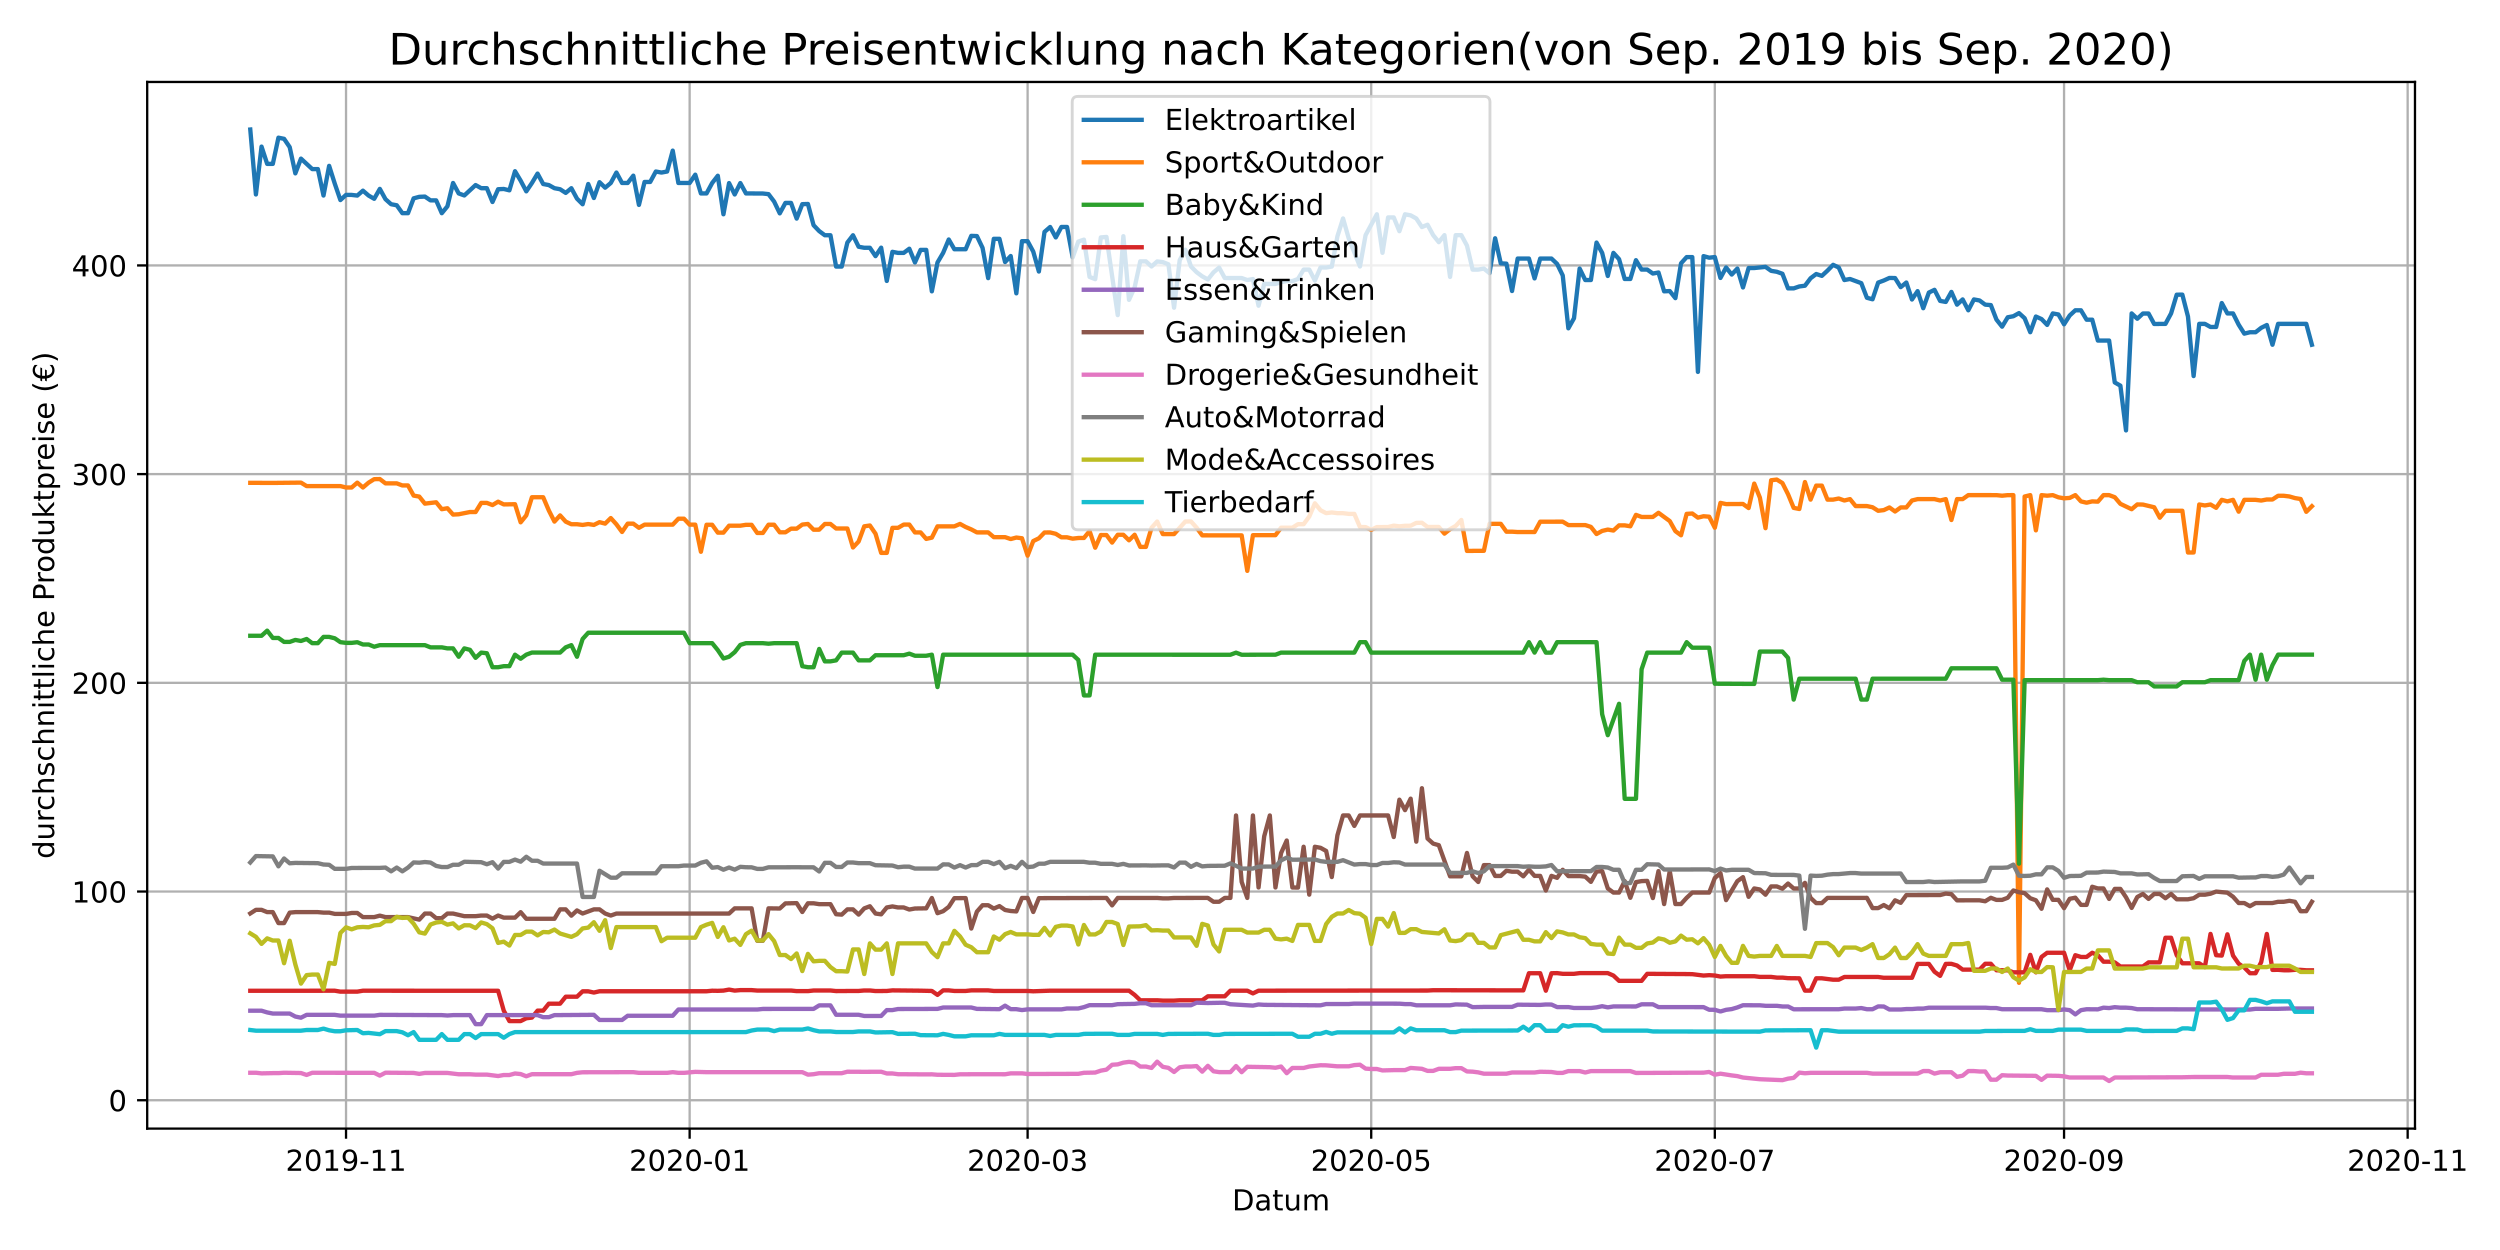 <?xml version="1.0" encoding="utf-8" standalone="no"?>
<!DOCTYPE svg PUBLIC "-//W3C//DTD SVG 1.1//EN"
  "http://www.w3.org/Graphics/SVG/1.1/DTD/svg11.dtd">
<!-- Created with matplotlib (https://matplotlib.org/) -->
<svg height="432pt" version="1.1" viewBox="0 0 864 432" width="864pt" xmlns="http://www.w3.org/2000/svg" xmlns:xlink="http://www.w3.org/1999/xlink">
 <defs>
  <style type="text/css">*{stroke-linecap:butt;stroke-linejoin:round;}</style>
 </defs>
 <g id="figure_1">
  <g id="patch_1">
   <path d="M 0 432 
L 864 432 
L 864 0 
L 0 0 
z
" style="fill:#ffffff;"/>
  </g>
  <g id="axes_1">
   <g id="patch_2">
    <path d="M 50.87 390.04 
L 834.617 390.04 
L 834.617 28.32 
L 50.87 28.32 
z
" style="fill:#ffffff;"/>
   </g>
   <g id="matplotlib.axis_1">
    <g id="xtick_1">
     <g id="line2d_1">
      <path clip-path="url(#pa5a754faaa)" d="M 119.589 390.04 
L 119.589 28.32 
" style="fill:none;stroke:#b0b0b0;stroke-linecap:square;stroke-width:0.8;"/>
     </g>
     <g id="line2d_2">
      <defs>
       <path d="M 0 0 
L 0 3.5 
" id="mcf400e8dbf" style="stroke:#000000;stroke-width:0.8;"/>
      </defs>
      <g>
       <use style="stroke:#000000;stroke-width:0.8;" x="119.589" xlink:href="#mcf400e8dbf" y="390.04"/>
      </g>
     </g>
     <g id="text_1">
      <!-- 2019-11 -->
      <g transform="translate(98.698 404.638)scale(0.1 -0.1)">
       <defs>
        <path d="M 19.188 8.297 
L 53.609 8.297 
L 53.609 0 
L 7.328 0 
L 7.328 8.297 
Q 12.938 14.109 22.625 23.891 
Q 32.328 33.688 34.812 36.531 
Q 39.547 41.844 41.422 45.531 
Q 43.312 49.219 43.312 52.781 
Q 43.312 58.594 39.234 62.25 
Q 35.156 65.922 28.609 65.922 
Q 23.969 65.922 18.812 64.312 
Q 13.672 62.703 7.812 59.422 
L 7.812 69.391 
Q 13.766 71.781 18.938 73 
Q 24.125 74.219 28.422 74.219 
Q 39.75 74.219 46.484 68.547 
Q 53.219 62.891 53.219 53.422 
Q 53.219 48.922 51.531 44.891 
Q 49.859 40.875 45.406 35.406 
Q 44.188 33.984 37.641 27.219 
Q 31.109 20.453 19.188 8.297 
z
" id="DejaVuSans-50"/>
        <path d="M 31.781 66.406 
Q 24.172 66.406 20.328 58.906 
Q 16.5 51.422 16.5 36.375 
Q 16.5 21.391 20.328 13.891 
Q 24.172 6.391 31.781 6.391 
Q 39.453 6.391 43.281 13.891 
Q 47.125 21.391 47.125 36.375 
Q 47.125 51.422 43.281 58.906 
Q 39.453 66.406 31.781 66.406 
z
M 31.781 74.219 
Q 44.047 74.219 50.516 64.516 
Q 56.984 54.828 56.984 36.375 
Q 56.984 17.969 50.516 8.266 
Q 44.047 -1.422 31.781 -1.422 
Q 19.531 -1.422 13.062 8.266 
Q 6.594 17.969 6.594 36.375 
Q 6.594 54.828 13.062 64.516 
Q 19.531 74.219 31.781 74.219 
z
" id="DejaVuSans-48"/>
        <path d="M 12.406 8.297 
L 28.516 8.297 
L 28.516 63.922 
L 10.984 60.406 
L 10.984 69.391 
L 28.422 72.906 
L 38.281 72.906 
L 38.281 8.297 
L 54.391 8.297 
L 54.391 0 
L 12.406 0 
z
" id="DejaVuSans-49"/>
        <path d="M 10.984 1.516 
L 10.984 10.5 
Q 14.703 8.734 18.5 7.812 
Q 22.312 6.891 25.984 6.891 
Q 35.75 6.891 40.891 13.453 
Q 46.047 20.016 46.781 33.406 
Q 43.953 29.203 39.594 26.953 
Q 35.25 24.703 29.984 24.703 
Q 19.047 24.703 12.672 31.312 
Q 6.297 37.938 6.297 49.422 
Q 6.297 60.641 12.938 67.422 
Q 19.578 74.219 30.609 74.219 
Q 43.266 74.219 49.922 64.516 
Q 56.594 54.828 56.594 36.375 
Q 56.594 19.141 48.406 8.859 
Q 40.234 -1.422 26.422 -1.422 
Q 22.703 -1.422 18.891 -0.688 
Q 15.094 0.047 10.984 1.516 
z
M 30.609 32.422 
Q 37.25 32.422 41.125 36.953 
Q 45.016 41.5 45.016 49.422 
Q 45.016 57.281 41.125 61.844 
Q 37.25 66.406 30.609 66.406 
Q 23.969 66.406 20.094 61.844 
Q 16.219 57.281 16.219 49.422 
Q 16.219 41.5 20.094 36.953 
Q 23.969 32.422 30.609 32.422 
z
" id="DejaVuSans-57"/>
        <path d="M 4.891 31.391 
L 31.203 31.391 
L 31.203 23.391 
L 4.891 23.391 
z
" id="DejaVuSans-45"/>
       </defs>
       <use xlink:href="#DejaVuSans-50"/>
       <use x="63.623" xlink:href="#DejaVuSans-48"/>
       <use x="127.246" xlink:href="#DejaVuSans-49"/>
       <use x="190.869" xlink:href="#DejaVuSans-57"/>
       <use x="254.492" xlink:href="#DejaVuSans-45"/>
       <use x="290.576" xlink:href="#DejaVuSans-49"/>
       <use x="354.199" xlink:href="#DejaVuSans-49"/>
      </g>
     </g>
    </g>
    <g id="xtick_2">
     <g id="line2d_3">
      <path clip-path="url(#pa5a754faaa)" d="M 238.339 390.04 
L 238.339 28.32 
" style="fill:none;stroke:#b0b0b0;stroke-linecap:square;stroke-width:0.8;"/>
     </g>
     <g id="line2d_4">
      <g>
       <use style="stroke:#000000;stroke-width:0.8;" x="238.339" xlink:href="#mcf400e8dbf" y="390.04"/>
      </g>
     </g>
     <g id="text_2">
      <!-- 2020-01 -->
      <g transform="translate(217.447 404.638)scale(0.1 -0.1)">
       <use xlink:href="#DejaVuSans-50"/>
       <use x="63.623" xlink:href="#DejaVuSans-48"/>
       <use x="127.246" xlink:href="#DejaVuSans-50"/>
       <use x="190.869" xlink:href="#DejaVuSans-48"/>
       <use x="254.492" xlink:href="#DejaVuSans-45"/>
       <use x="290.576" xlink:href="#DejaVuSans-48"/>
       <use x="354.199" xlink:href="#DejaVuSans-49"/>
      </g>
     </g>
    </g>
    <g id="xtick_3">
     <g id="line2d_5">
      <path clip-path="url(#pa5a754faaa)" d="M 355.141 390.04 
L 355.141 28.32 
" style="fill:none;stroke:#b0b0b0;stroke-linecap:square;stroke-width:0.8;"/>
     </g>
     <g id="line2d_6">
      <g>
       <use style="stroke:#000000;stroke-width:0.8;" x="355.141" xlink:href="#mcf400e8dbf" y="390.04"/>
      </g>
     </g>
     <g id="text_3">
      <!-- 2020-03 -->
      <g transform="translate(334.25 404.638)scale(0.1 -0.1)">
       <defs>
        <path d="M 40.578 39.312 
Q 47.656 37.797 51.625 33 
Q 55.609 28.219 55.609 21.188 
Q 55.609 10.406 48.188 4.484 
Q 40.766 -1.422 27.094 -1.422 
Q 22.516 -1.422 17.656 -0.516 
Q 12.797 0.391 7.625 2.203 
L 7.625 11.719 
Q 11.719 9.328 16.594 8.109 
Q 21.484 6.891 26.812 6.891 
Q 36.078 6.891 40.938 10.547 
Q 45.797 14.203 45.797 21.188 
Q 45.797 27.641 41.281 31.266 
Q 36.766 34.906 28.719 34.906 
L 20.219 34.906 
L 20.219 43.016 
L 29.109 43.016 
Q 36.375 43.016 40.234 45.922 
Q 44.094 48.828 44.094 54.297 
Q 44.094 59.906 40.109 62.906 
Q 36.141 65.922 28.719 65.922 
Q 24.656 65.922 20.016 65.031 
Q 15.375 64.156 9.812 62.312 
L 9.812 71.094 
Q 15.438 72.656 20.344 73.438 
Q 25.25 74.219 29.594 74.219 
Q 40.828 74.219 47.359 69.109 
Q 53.906 64.016 53.906 55.328 
Q 53.906 49.266 50.438 45.094 
Q 46.969 40.922 40.578 39.312 
z
" id="DejaVuSans-51"/>
       </defs>
       <use xlink:href="#DejaVuSans-50"/>
       <use x="63.623" xlink:href="#DejaVuSans-48"/>
       <use x="127.246" xlink:href="#DejaVuSans-50"/>
       <use x="190.869" xlink:href="#DejaVuSans-48"/>
       <use x="254.492" xlink:href="#DejaVuSans-45"/>
       <use x="290.576" xlink:href="#DejaVuSans-48"/>
       <use x="354.199" xlink:href="#DejaVuSans-51"/>
      </g>
     </g>
    </g>
    <g id="xtick_4">
     <g id="line2d_7">
      <path clip-path="url(#pa5a754faaa)" d="M 473.891 390.04 
L 473.891 28.32 
" style="fill:none;stroke:#b0b0b0;stroke-linecap:square;stroke-width:0.8;"/>
     </g>
     <g id="line2d_8">
      <g>
       <use style="stroke:#000000;stroke-width:0.8;" x="473.891" xlink:href="#mcf400e8dbf" y="390.04"/>
      </g>
     </g>
     <g id="text_4">
      <!-- 2020-05 -->
      <g transform="translate(453 404.638)scale(0.1 -0.1)">
       <defs>
        <path d="M 10.797 72.906 
L 49.516 72.906 
L 49.516 64.594 
L 19.828 64.594 
L 19.828 46.734 
Q 21.969 47.469 24.109 47.828 
Q 26.266 48.188 28.422 48.188 
Q 40.625 48.188 47.75 41.5 
Q 54.891 34.812 54.891 23.391 
Q 54.891 11.625 47.562 5.094 
Q 40.234 -1.422 26.906 -1.422 
Q 22.312 -1.422 17.547 -0.641 
Q 12.797 0.141 7.719 1.703 
L 7.719 11.625 
Q 12.109 9.234 16.797 8.062 
Q 21.484 6.891 26.703 6.891 
Q 35.156 6.891 40.078 11.328 
Q 45.016 15.766 45.016 23.391 
Q 45.016 31 40.078 35.438 
Q 35.156 39.891 26.703 39.891 
Q 22.75 39.891 18.812 39.016 
Q 14.891 38.141 10.797 36.281 
z
" id="DejaVuSans-53"/>
       </defs>
       <use xlink:href="#DejaVuSans-50"/>
       <use x="63.623" xlink:href="#DejaVuSans-48"/>
       <use x="127.246" xlink:href="#DejaVuSans-50"/>
       <use x="190.869" xlink:href="#DejaVuSans-48"/>
       <use x="254.492" xlink:href="#DejaVuSans-45"/>
       <use x="290.576" xlink:href="#DejaVuSans-48"/>
       <use x="354.199" xlink:href="#DejaVuSans-53"/>
      </g>
     </g>
    </g>
    <g id="xtick_5">
     <g id="line2d_9">
      <path clip-path="url(#pa5a754faaa)" d="M 592.641 390.04 
L 592.641 28.32 
" style="fill:none;stroke:#b0b0b0;stroke-linecap:square;stroke-width:0.8;"/>
     </g>
     <g id="line2d_10">
      <g>
       <use style="stroke:#000000;stroke-width:0.8;" x="592.641" xlink:href="#mcf400e8dbf" y="390.04"/>
      </g>
     </g>
     <g id="text_5">
      <!-- 2020-07 -->
      <g transform="translate(571.749 404.638)scale(0.1 -0.1)">
       <defs>
        <path d="M 8.203 72.906 
L 55.078 72.906 
L 55.078 68.703 
L 28.609 0 
L 18.312 0 
L 43.219 64.594 
L 8.203 64.594 
z
" id="DejaVuSans-55"/>
       </defs>
       <use xlink:href="#DejaVuSans-50"/>
       <use x="63.623" xlink:href="#DejaVuSans-48"/>
       <use x="127.246" xlink:href="#DejaVuSans-50"/>
       <use x="190.869" xlink:href="#DejaVuSans-48"/>
       <use x="254.492" xlink:href="#DejaVuSans-45"/>
       <use x="290.576" xlink:href="#DejaVuSans-48"/>
       <use x="354.199" xlink:href="#DejaVuSans-55"/>
      </g>
     </g>
    </g>
    <g id="xtick_6">
     <g id="line2d_11">
      <path clip-path="url(#pa5a754faaa)" d="M 713.337 390.04 
L 713.337 28.32 
" style="fill:none;stroke:#b0b0b0;stroke-linecap:square;stroke-width:0.8;"/>
     </g>
     <g id="line2d_12">
      <g>
       <use style="stroke:#000000;stroke-width:0.8;" x="713.337" xlink:href="#mcf400e8dbf" y="390.04"/>
      </g>
     </g>
     <g id="text_6">
      <!-- 2020-09 -->
      <g transform="translate(692.445 404.638)scale(0.1 -0.1)">
       <use xlink:href="#DejaVuSans-50"/>
       <use x="63.623" xlink:href="#DejaVuSans-48"/>
       <use x="127.246" xlink:href="#DejaVuSans-50"/>
       <use x="190.869" xlink:href="#DejaVuSans-48"/>
       <use x="254.492" xlink:href="#DejaVuSans-45"/>
       <use x="290.576" xlink:href="#DejaVuSans-48"/>
       <use x="354.199" xlink:href="#DejaVuSans-57"/>
      </g>
     </g>
    </g>
    <g id="xtick_7">
     <g id="line2d_13">
      <path clip-path="url(#pa5a754faaa)" d="M 832.086 390.04 
L 832.086 28.32 
" style="fill:none;stroke:#b0b0b0;stroke-linecap:square;stroke-width:0.8;"/>
     </g>
     <g id="line2d_14">
      <g>
       <use style="stroke:#000000;stroke-width:0.8;" x="832.086" xlink:href="#mcf400e8dbf" y="390.04"/>
      </g>
     </g>
     <g id="text_7">
      <!-- 2020-11 -->
      <g transform="translate(811.195 404.638)scale(0.1 -0.1)">
       <use xlink:href="#DejaVuSans-50"/>
       <use x="63.623" xlink:href="#DejaVuSans-48"/>
       <use x="127.246" xlink:href="#DejaVuSans-50"/>
       <use x="190.869" xlink:href="#DejaVuSans-48"/>
       <use x="254.492" xlink:href="#DejaVuSans-45"/>
       <use x="290.576" xlink:href="#DejaVuSans-49"/>
       <use x="354.199" xlink:href="#DejaVuSans-49"/>
      </g>
     </g>
    </g>
    <g id="text_8">
     <!-- Datum -->
     <g transform="translate(425.83 418.317)scale(0.1 -0.1)">
      <defs>
       <path d="M 19.672 64.797 
L 19.672 8.109 
L 31.594 8.109 
Q 46.688 8.109 53.688 14.938 
Q 60.688 21.781 60.688 36.531 
Q 60.688 51.172 53.688 57.984 
Q 46.688 64.797 31.594 64.797 
z
M 9.812 72.906 
L 30.078 72.906 
Q 51.266 72.906 61.172 64.094 
Q 71.094 55.281 71.094 36.531 
Q 71.094 17.672 61.125 8.828 
Q 51.172 0 30.078 0 
L 9.812 0 
z
" id="DejaVuSans-68"/>
       <path d="M 34.281 27.484 
Q 23.391 27.484 19.188 25 
Q 14.984 22.516 14.984 16.5 
Q 14.984 11.719 18.141 8.906 
Q 21.297 6.109 26.703 6.109 
Q 34.188 6.109 38.703 11.406 
Q 43.219 16.703 43.219 25.484 
L 43.219 27.484 
z
M 52.203 31.203 
L 52.203 0 
L 43.219 0 
L 43.219 8.297 
Q 40.141 3.328 35.547 0.953 
Q 30.953 -1.422 24.312 -1.422 
Q 15.922 -1.422 10.953 3.297 
Q 6 8.016 6 15.922 
Q 6 25.141 12.172 29.828 
Q 18.359 34.516 30.609 34.516 
L 43.219 34.516 
L 43.219 35.406 
Q 43.219 41.609 39.141 45 
Q 35.062 48.391 27.688 48.391 
Q 23 48.391 18.547 47.266 
Q 14.109 46.141 10.016 43.891 
L 10.016 52.203 
Q 14.938 54.109 19.578 55.047 
Q 24.219 56 28.609 56 
Q 40.484 56 46.344 49.844 
Q 52.203 43.703 52.203 31.203 
z
" id="DejaVuSans-97"/>
       <path d="M 18.312 70.219 
L 18.312 54.688 
L 36.812 54.688 
L 36.812 47.703 
L 18.312 47.703 
L 18.312 18.016 
Q 18.312 11.328 20.141 9.422 
Q 21.969 7.516 27.594 7.516 
L 36.812 7.516 
L 36.812 0 
L 27.594 0 
Q 17.188 0 13.234 3.875 
Q 9.281 7.766 9.281 18.016 
L 9.281 47.703 
L 2.688 47.703 
L 2.688 54.688 
L 9.281 54.688 
L 9.281 70.219 
z
" id="DejaVuSans-116"/>
       <path d="M 8.5 21.578 
L 8.5 54.688 
L 17.484 54.688 
L 17.484 21.922 
Q 17.484 14.156 20.5 10.266 
Q 23.531 6.391 29.594 6.391 
Q 36.859 6.391 41.078 11.031 
Q 45.312 15.672 45.312 23.688 
L 45.312 54.688 
L 54.297 54.688 
L 54.297 0 
L 45.312 0 
L 45.312 8.406 
Q 42.047 3.422 37.719 1 
Q 33.406 -1.422 27.688 -1.422 
Q 18.266 -1.422 13.375 4.438 
Q 8.5 10.297 8.5 21.578 
z
M 31.109 56 
z
" id="DejaVuSans-117"/>
       <path d="M 52 44.188 
Q 55.375 50.25 60.062 53.125 
Q 64.75 56 71.094 56 
Q 79.641 56 84.281 50.016 
Q 88.922 44.047 88.922 33.016 
L 88.922 0 
L 79.891 0 
L 79.891 32.719 
Q 79.891 40.578 77.094 44.375 
Q 74.312 48.188 68.609 48.188 
Q 61.625 48.188 57.562 43.547 
Q 53.516 38.922 53.516 30.906 
L 53.516 0 
L 44.484 0 
L 44.484 32.719 
Q 44.484 40.625 41.703 44.406 
Q 38.922 48.188 33.109 48.188 
Q 26.219 48.188 22.156 43.531 
Q 18.109 38.875 18.109 30.906 
L 18.109 0 
L 9.078 0 
L 9.078 54.688 
L 18.109 54.688 
L 18.109 46.188 
Q 21.188 51.219 25.484 53.609 
Q 29.781 56 35.688 56 
Q 41.656 56 45.828 52.969 
Q 50 49.953 52 44.188 
z
" id="DejaVuSans-109"/>
      </defs>
      <use xlink:href="#DejaVuSans-68"/>
      <use x="77.002" xlink:href="#DejaVuSans-97"/>
      <use x="138.281" xlink:href="#DejaVuSans-116"/>
      <use x="177.49" xlink:href="#DejaVuSans-117"/>
      <use x="240.869" xlink:href="#DejaVuSans-109"/>
     </g>
    </g>
   </g>
   <g id="matplotlib.axis_2">
    <g id="ytick_1">
     <g id="line2d_15">
      <path clip-path="url(#pa5a754faaa)" d="M 50.87 380.239 
L 834.617 380.239 
" style="fill:none;stroke:#b0b0b0;stroke-linecap:square;stroke-width:0.8;"/>
     </g>
     <g id="line2d_16">
      <defs>
       <path d="M 0 0 
L -3.5 0 
" id="m9ef7ee17d0" style="stroke:#000000;stroke-width:0.8;"/>
      </defs>
      <g>
       <use style="stroke:#000000;stroke-width:0.8;" x="50.87" xlink:href="#m9ef7ee17d0" y="380.239"/>
      </g>
     </g>
     <g id="text_9">
      <!-- 0 -->
      <g transform="translate(37.508 384.038)scale(0.1 -0.1)">
       <use xlink:href="#DejaVuSans-48"/>
      </g>
     </g>
    </g>
    <g id="ytick_2">
     <g id="line2d_17">
      <path clip-path="url(#pa5a754faaa)" d="M 50.87 308.111 
L 834.617 308.111 
" style="fill:none;stroke:#b0b0b0;stroke-linecap:square;stroke-width:0.8;"/>
     </g>
     <g id="line2d_18">
      <g>
       <use style="stroke:#000000;stroke-width:0.8;" x="50.87" xlink:href="#m9ef7ee17d0" y="308.111"/>
      </g>
     </g>
     <g id="text_10">
      <!-- 100 -->
      <g transform="translate(24.782 311.91)scale(0.1 -0.1)">
       <use xlink:href="#DejaVuSans-49"/>
       <use x="63.623" xlink:href="#DejaVuSans-48"/>
       <use x="127.246" xlink:href="#DejaVuSans-48"/>
      </g>
     </g>
    </g>
    <g id="ytick_3">
     <g id="line2d_19">
      <path clip-path="url(#pa5a754faaa)" d="M 50.87 235.983 
L 834.617 235.983 
" style="fill:none;stroke:#b0b0b0;stroke-linecap:square;stroke-width:0.8;"/>
     </g>
     <g id="line2d_20">
      <g>
       <use style="stroke:#000000;stroke-width:0.8;" x="50.87" xlink:href="#m9ef7ee17d0" y="235.983"/>
      </g>
     </g>
     <g id="text_11">
      <!-- 200 -->
      <g transform="translate(24.782 239.782)scale(0.1 -0.1)">
       <use xlink:href="#DejaVuSans-50"/>
       <use x="63.623" xlink:href="#DejaVuSans-48"/>
       <use x="127.246" xlink:href="#DejaVuSans-48"/>
      </g>
     </g>
    </g>
    <g id="ytick_4">
     <g id="line2d_21">
      <path clip-path="url(#pa5a754faaa)" d="M 50.87 163.856 
L 834.617 163.856 
" style="fill:none;stroke:#b0b0b0;stroke-linecap:square;stroke-width:0.8;"/>
     </g>
     <g id="line2d_22">
      <g>
       <use style="stroke:#000000;stroke-width:0.8;" x="50.87" xlink:href="#m9ef7ee17d0" y="163.856"/>
      </g>
     </g>
     <g id="text_12">
      <!-- 300 -->
      <g transform="translate(24.782 167.655)scale(0.1 -0.1)">
       <use xlink:href="#DejaVuSans-51"/>
       <use x="63.623" xlink:href="#DejaVuSans-48"/>
       <use x="127.246" xlink:href="#DejaVuSans-48"/>
      </g>
     </g>
    </g>
    <g id="ytick_5">
     <g id="line2d_23">
      <path clip-path="url(#pa5a754faaa)" d="M 50.87 91.728 
L 834.617 91.728 
" style="fill:none;stroke:#b0b0b0;stroke-linecap:square;stroke-width:0.8;"/>
     </g>
     <g id="line2d_24">
      <g>
       <use style="stroke:#000000;stroke-width:0.8;" x="50.87" xlink:href="#m9ef7ee17d0" y="91.728"/>
      </g>
     </g>
     <g id="text_13">
      <!-- 400 -->
      <g transform="translate(24.782 95.527)scale(0.1 -0.1)">
       <defs>
        <path d="M 37.797 64.312 
L 12.891 25.391 
L 37.797 25.391 
z
M 35.203 72.906 
L 47.609 72.906 
L 47.609 25.391 
L 58.016 25.391 
L 58.016 17.188 
L 47.609 17.188 
L 47.609 0 
L 37.797 0 
L 37.797 17.188 
L 4.891 17.188 
L 4.891 26.703 
z
" id="DejaVuSans-52"/>
       </defs>
       <use xlink:href="#DejaVuSans-52"/>
       <use x="63.623" xlink:href="#DejaVuSans-48"/>
       <use x="127.246" xlink:href="#DejaVuSans-48"/>
      </g>
     </g>
    </g>
    <g id="text_14">
     <!-- durchschnittliche Produktpreise (€) -->
     <g transform="translate(18.703 296.81)rotate(-90)scale(0.1 -0.1)">
      <defs>
       <path d="M 45.406 46.391 
L 45.406 75.984 
L 54.391 75.984 
L 54.391 0 
L 45.406 0 
L 45.406 8.203 
Q 42.578 3.328 38.25 0.953 
Q 33.938 -1.422 27.875 -1.422 
Q 17.969 -1.422 11.734 6.484 
Q 5.516 14.406 5.516 27.297 
Q 5.516 40.188 11.734 48.094 
Q 17.969 56 27.875 56 
Q 33.938 56 38.25 53.625 
Q 42.578 51.266 45.406 46.391 
z
M 14.797 27.297 
Q 14.797 17.391 18.875 11.75 
Q 22.953 6.109 30.078 6.109 
Q 37.203 6.109 41.297 11.75 
Q 45.406 17.391 45.406 27.297 
Q 45.406 37.203 41.297 42.844 
Q 37.203 48.484 30.078 48.484 
Q 22.953 48.484 18.875 42.844 
Q 14.797 37.203 14.797 27.297 
z
" id="DejaVuSans-100"/>
       <path d="M 41.109 46.297 
Q 39.594 47.172 37.812 47.578 
Q 36.031 48 33.891 48 
Q 26.266 48 22.188 43.047 
Q 18.109 38.094 18.109 28.812 
L 18.109 0 
L 9.078 0 
L 9.078 54.688 
L 18.109 54.688 
L 18.109 46.188 
Q 20.953 51.172 25.484 53.578 
Q 30.031 56 36.531 56 
Q 37.453 56 38.578 55.875 
Q 39.703 55.766 41.062 55.516 
z
" id="DejaVuSans-114"/>
       <path d="M 48.781 52.594 
L 48.781 44.188 
Q 44.969 46.297 41.141 47.344 
Q 37.312 48.391 33.406 48.391 
Q 24.656 48.391 19.812 42.844 
Q 14.984 37.312 14.984 27.297 
Q 14.984 17.281 19.812 11.734 
Q 24.656 6.203 33.406 6.203 
Q 37.312 6.203 41.141 7.25 
Q 44.969 8.297 48.781 10.406 
L 48.781 2.094 
Q 45.016 0.344 40.984 -0.531 
Q 36.969 -1.422 32.422 -1.422 
Q 20.062 -1.422 12.781 6.344 
Q 5.516 14.109 5.516 27.297 
Q 5.516 40.672 12.859 48.328 
Q 20.219 56 33.016 56 
Q 37.156 56 41.109 55.141 
Q 45.062 54.297 48.781 52.594 
z
" id="DejaVuSans-99"/>
       <path d="M 54.891 33.016 
L 54.891 0 
L 45.906 0 
L 45.906 32.719 
Q 45.906 40.484 42.875 44.328 
Q 39.844 48.188 33.797 48.188 
Q 26.516 48.188 22.312 43.547 
Q 18.109 38.922 18.109 30.906 
L 18.109 0 
L 9.078 0 
L 9.078 75.984 
L 18.109 75.984 
L 18.109 46.188 
Q 21.344 51.125 25.703 53.562 
Q 30.078 56 35.797 56 
Q 45.219 56 50.047 50.172 
Q 54.891 44.344 54.891 33.016 
z
" id="DejaVuSans-104"/>
       <path d="M 44.281 53.078 
L 44.281 44.578 
Q 40.484 46.531 36.375 47.5 
Q 32.281 48.484 27.875 48.484 
Q 21.188 48.484 17.844 46.438 
Q 14.5 44.391 14.5 40.281 
Q 14.5 37.156 16.891 35.375 
Q 19.281 33.594 26.516 31.984 
L 29.594 31.297 
Q 39.156 29.25 43.188 25.516 
Q 47.219 21.781 47.219 15.094 
Q 47.219 7.469 41.188 3.016 
Q 35.156 -1.422 24.609 -1.422 
Q 20.219 -1.422 15.453 -0.562 
Q 10.688 0.297 5.422 2 
L 5.422 11.281 
Q 10.406 8.688 15.234 7.391 
Q 20.062 6.109 24.812 6.109 
Q 31.156 6.109 34.562 8.281 
Q 37.984 10.453 37.984 14.406 
Q 37.984 18.062 35.516 20.016 
Q 33.062 21.969 24.703 23.781 
L 21.578 24.516 
Q 13.234 26.266 9.516 29.906 
Q 5.812 33.547 5.812 39.891 
Q 5.812 47.609 11.281 51.797 
Q 16.75 56 26.812 56 
Q 31.781 56 36.172 55.266 
Q 40.578 54.547 44.281 53.078 
z
" id="DejaVuSans-115"/>
       <path d="M 54.891 33.016 
L 54.891 0 
L 45.906 0 
L 45.906 32.719 
Q 45.906 40.484 42.875 44.328 
Q 39.844 48.188 33.797 48.188 
Q 26.516 48.188 22.312 43.547 
Q 18.109 38.922 18.109 30.906 
L 18.109 0 
L 9.078 0 
L 9.078 54.688 
L 18.109 54.688 
L 18.109 46.188 
Q 21.344 51.125 25.703 53.562 
Q 30.078 56 35.797 56 
Q 45.219 56 50.047 50.172 
Q 54.891 44.344 54.891 33.016 
z
" id="DejaVuSans-110"/>
       <path d="M 9.422 54.688 
L 18.406 54.688 
L 18.406 0 
L 9.422 0 
z
M 9.422 75.984 
L 18.406 75.984 
L 18.406 64.594 
L 9.422 64.594 
z
" id="DejaVuSans-105"/>
       <path d="M 9.422 75.984 
L 18.406 75.984 
L 18.406 0 
L 9.422 0 
z
" id="DejaVuSans-108"/>
       <path d="M 56.203 29.594 
L 56.203 25.203 
L 14.891 25.203 
Q 15.484 15.922 20.484 11.062 
Q 25.484 6.203 34.422 6.203 
Q 39.594 6.203 44.453 7.469 
Q 49.312 8.734 54.109 11.281 
L 54.109 2.781 
Q 49.266 0.734 44.188 -0.344 
Q 39.109 -1.422 33.891 -1.422 
Q 20.797 -1.422 13.156 6.188 
Q 5.516 13.812 5.516 26.812 
Q 5.516 40.234 12.766 48.109 
Q 20.016 56 32.328 56 
Q 43.359 56 49.781 48.891 
Q 56.203 41.797 56.203 29.594 
z
M 47.219 32.234 
Q 47.125 39.594 43.094 43.984 
Q 39.062 48.391 32.422 48.391 
Q 24.906 48.391 20.391 44.141 
Q 15.875 39.891 15.188 32.172 
z
" id="DejaVuSans-101"/>
       <path id="DejaVuSans-32"/>
       <path d="M 19.672 64.797 
L 19.672 37.406 
L 32.078 37.406 
Q 38.969 37.406 42.719 40.969 
Q 46.484 44.531 46.484 51.125 
Q 46.484 57.672 42.719 61.234 
Q 38.969 64.797 32.078 64.797 
z
M 9.812 72.906 
L 32.078 72.906 
Q 44.344 72.906 50.609 67.359 
Q 56.891 61.812 56.891 51.125 
Q 56.891 40.328 50.609 34.812 
Q 44.344 29.297 32.078 29.297 
L 19.672 29.297 
L 19.672 0 
L 9.812 0 
z
" id="DejaVuSans-80"/>
       <path d="M 30.609 48.391 
Q 23.391 48.391 19.188 42.75 
Q 14.984 37.109 14.984 27.297 
Q 14.984 17.484 19.156 11.844 
Q 23.344 6.203 30.609 6.203 
Q 37.797 6.203 41.984 11.859 
Q 46.188 17.531 46.188 27.297 
Q 46.188 37.016 41.984 42.703 
Q 37.797 48.391 30.609 48.391 
z
M 30.609 56 
Q 42.328 56 49.016 48.375 
Q 55.719 40.766 55.719 27.297 
Q 55.719 13.875 49.016 6.219 
Q 42.328 -1.422 30.609 -1.422 
Q 18.844 -1.422 12.172 6.219 
Q 5.516 13.875 5.516 27.297 
Q 5.516 40.766 12.172 48.375 
Q 18.844 56 30.609 56 
z
" id="DejaVuSans-111"/>
       <path d="M 9.078 75.984 
L 18.109 75.984 
L 18.109 31.109 
L 44.922 54.688 
L 56.391 54.688 
L 27.391 29.109 
L 57.625 0 
L 45.906 0 
L 18.109 26.703 
L 18.109 0 
L 9.078 0 
z
" id="DejaVuSans-107"/>
       <path d="M 18.109 8.203 
L 18.109 -20.797 
L 9.078 -20.797 
L 9.078 54.688 
L 18.109 54.688 
L 18.109 46.391 
Q 20.953 51.266 25.266 53.625 
Q 29.594 56 35.594 56 
Q 45.562 56 51.781 48.094 
Q 58.016 40.188 58.016 27.297 
Q 58.016 14.406 51.781 6.484 
Q 45.562 -1.422 35.594 -1.422 
Q 29.594 -1.422 25.266 0.953 
Q 20.953 3.328 18.109 8.203 
z
M 48.688 27.297 
Q 48.688 37.203 44.609 42.844 
Q 40.531 48.484 33.406 48.484 
Q 26.266 48.484 22.188 42.844 
Q 18.109 37.203 18.109 27.297 
Q 18.109 17.391 22.188 11.75 
Q 26.266 6.109 33.406 6.109 
Q 40.531 6.109 44.609 11.75 
Q 48.688 17.391 48.688 27.297 
z
" id="DejaVuSans-112"/>
       <path d="M 31 75.875 
Q 24.469 64.656 21.281 53.656 
Q 18.109 42.672 18.109 31.391 
Q 18.109 20.125 21.312 9.062 
Q 24.516 -2 31 -13.188 
L 23.188 -13.188 
Q 15.875 -1.703 12.234 9.375 
Q 8.594 20.453 8.594 31.391 
Q 8.594 42.281 12.203 53.312 
Q 15.828 64.359 23.188 75.875 
z
" id="DejaVuSans-40"/>
       <path d="M 56.984 67.281 
L 56.984 56.891 
Q 52.547 62.016 48.406 64.203 
Q 44.281 66.406 39.312 66.406 
Q 31.641 66.406 26.703 61.516 
Q 21.781 56.641 20.219 47.516 
L 48.391 47.516 
L 45.703 41.5 
L 19.438 41.5 
Q 19.344 40.328 19.312 39.203 
Q 19.281 38.094 19.281 36.375 
Q 19.281 34.812 19.312 33.688 
Q 19.344 32.562 19.438 31.391 
L 41.219 31.391 
L 38.484 25.391 
L 20.219 25.391 
Q 21.781 16.266 26.703 11.328 
Q 31.641 6.391 39.312 6.391 
Q 44.281 6.391 48.406 8.594 
Q 52.547 10.797 56.984 15.922 
L 56.984 5.609 
Q 52.641 2.094 48.125 0.328 
Q 43.609 -1.422 38.922 -1.422 
Q 27.344 -1.422 19.797 5.656 
Q 12.25 12.75 10.297 25.391 
L 0 25.391 
L 2.688 31.391 
L 9.469 31.391 
Q 9.469 32.516 9.438 33.656 
Q 9.422 34.812 9.422 36.375 
Q 9.422 38.094 9.438 39.234 
Q 9.469 40.375 9.469 41.5 
L 0 41.5 
L 2.688 47.516 
L 10.297 47.516 
Q 12.25 60.062 19.812 67.141 
Q 27.391 74.219 38.922 74.219 
Q 43.703 74.219 48.219 72.484 
Q 52.734 70.75 56.984 67.281 
z
" id="DejaVuSans-8364"/>
       <path d="M 8.016 75.875 
L 15.828 75.875 
Q 23.141 64.359 26.781 53.312 
Q 30.422 42.281 30.422 31.391 
Q 30.422 20.453 26.781 9.375 
Q 23.141 -1.703 15.828 -13.188 
L 8.016 -13.188 
Q 14.5 -2 17.703 9.062 
Q 20.906 20.125 20.906 31.391 
Q 20.906 42.672 17.703 53.656 
Q 14.5 64.656 8.016 75.875 
z
" id="DejaVuSans-41"/>
      </defs>
      <use xlink:href="#DejaVuSans-100"/>
      <use x="63.477" xlink:href="#DejaVuSans-117"/>
      <use x="126.855" xlink:href="#DejaVuSans-114"/>
      <use x="165.719" xlink:href="#DejaVuSans-99"/>
      <use x="220.699" xlink:href="#DejaVuSans-104"/>
      <use x="284.078" xlink:href="#DejaVuSans-115"/>
      <use x="336.178" xlink:href="#DejaVuSans-99"/>
      <use x="391.158" xlink:href="#DejaVuSans-104"/>
      <use x="454.537" xlink:href="#DejaVuSans-110"/>
      <use x="517.916" xlink:href="#DejaVuSans-105"/>
      <use x="545.699" xlink:href="#DejaVuSans-116"/>
      <use x="584.908" xlink:href="#DejaVuSans-116"/>
      <use x="624.117" xlink:href="#DejaVuSans-108"/>
      <use x="651.9" xlink:href="#DejaVuSans-105"/>
      <use x="679.684" xlink:href="#DejaVuSans-99"/>
      <use x="734.664" xlink:href="#DejaVuSans-104"/>
      <use x="798.043" xlink:href="#DejaVuSans-101"/>
      <use x="859.566" xlink:href="#DejaVuSans-32"/>
      <use x="891.354" xlink:href="#DejaVuSans-80"/>
      <use x="949.906" xlink:href="#DejaVuSans-114"/>
      <use x="988.77" xlink:href="#DejaVuSans-111"/>
      <use x="1049.951" xlink:href="#DejaVuSans-100"/>
      <use x="1113.428" xlink:href="#DejaVuSans-117"/>
      <use x="1176.807" xlink:href="#DejaVuSans-107"/>
      <use x="1234.717" xlink:href="#DejaVuSans-116"/>
      <use x="1273.926" xlink:href="#DejaVuSans-112"/>
      <use x="1337.402" xlink:href="#DejaVuSans-114"/>
      <use x="1376.266" xlink:href="#DejaVuSans-101"/>
      <use x="1437.789" xlink:href="#DejaVuSans-105"/>
      <use x="1465.572" xlink:href="#DejaVuSans-115"/>
      <use x="1517.672" xlink:href="#DejaVuSans-101"/>
      <use x="1579.195" xlink:href="#DejaVuSans-32"/>
      <use x="1610.982" xlink:href="#DejaVuSans-40"/>
      <use x="1649.996" xlink:href="#DejaVuSans-8364"/>
      <use x="1713.619" xlink:href="#DejaVuSans-41"/>
     </g>
    </g>
   </g>
   <g id="line2d_25">
    <path clip-path="url(#pa5a754faaa)" d="M 86.495 44.762 
L 88.442 67.204 
L 90.388 50.669 
L 92.335 56.634 
L 94.282 56.634 
L 96.228 47.582 
L 98.175 47.979 
L 100.122 50.849 
L 102.069 59.912 
L 104.015 54.827 
L 107.909 58.434 
L 109.855 58.434 
L 111.802 67.572 
L 113.749 57.326 
L 115.696 63.468 
L 117.642 69.137 
L 119.589 67.367 
L 121.536 67.367 
L 123.482 67.587 
L 125.429 65.895 
L 127.376 67.579 
L 129.323 68.701 
L 131.269 65.286 
L 133.216 68.831 
L 135.163 70.58 
L 137.109 70.941 
L 139.056 73.678 
L 141.003 73.678 
L 142.95 68.553 
L 144.896 68.027 
L 146.843 67.94 
L 148.79 69.253 
L 150.736 69.253 
L 152.683 73.678 
L 154.63 71.301 
L 156.577 63.241 
L 158.523 66.847 
L 160.47 67.551 
L 164.363 63.959 
L 166.31 65.041 
L 168.257 65.041 
L 170.204 69.808 
L 172.15 65.398 
L 174.097 65.307 
L 176.044 65.78 
L 177.99 59.177 
L 179.937 62.44 
L 181.884 66.126 
L 183.831 63.241 
L 185.777 59.992 
L 187.724 63.598 
L 189.671 63.959 
L 191.617 65.041 
L 193.564 65.401 
L 195.511 66.663 
L 197.458 65.044 
L 199.404 68.651 
L 201.351 70.594 
L 203.298 63.598 
L 205.244 68.431 
L 207.191 62.967 
L 209.138 64.864 
L 211.085 63.241 
L 213.031 59.635 
L 214.978 63.241 
L 216.925 63.241 
L 218.871 60.716 
L 220.818 70.811 
L 222.765 62.884 
L 224.712 62.88 
L 226.658 59.274 
L 228.605 59.635 
L 230.552 59.278 
L 232.498 52.061 
L 234.445 63.241 
L 238.339 63.241 
L 240.285 60.374 
L 242.232 66.847 
L 244.179 66.847 
L 246.125 63.241 
L 248.072 60.745 
L 250.019 74.056 
L 251.966 63.273 
L 253.912 67.208 
L 255.859 63.273 
L 257.806 66.847 
L 263.646 66.88 
L 265.593 67.089 
L 267.539 69.66 
L 269.486 73.736 
L 271.433 70.133 
L 273.379 70.133 
L 275.326 75.539 
L 277.273 70.558 
L 279.22 70.493 
L 281.166 77.825 
L 283.113 79.863 
L 285.06 81.305 
L 287.006 81.305 
L 288.953 92.124 
L 290.9 92.124 
L 292.847 83.83 
L 294.793 81.305 
L 296.74 85.272 
L 298.687 85.633 
L 300.633 85.633 
L 302.58 88.518 
L 304.527 85.597 
L 306.474 97.094 
L 308.42 87.032 
L 310.367 87.404 
L 312.314 87.404 
L 314.26 85.958 
L 316.207 90.707 
L 318.154 86.358 
L 320.101 86.358 
L 322.047 100.686 
L 323.994 90.722 
L 325.941 87.404 
L 327.887 82.773 
L 329.834 86.142 
L 333.728 86.142 
L 335.674 81.515 
L 337.621 81.587 
L 339.568 85.658 
L 341.514 96.12 
L 343.461 82.535 
L 345.408 82.535 
L 347.355 90.556 
L 349.301 88.486 
L 351.248 101.375 
L 353.195 83.343 
L 355.141 83.343 
L 357.088 86.949 
L 359.035 93.838 
L 360.982 80.144 
L 362.928 78.449 
L 364.875 82.052 
L 366.822 78.445 
L 368.768 78.445 
L 370.715 88.94 
L 372.662 83.487 
L 374.609 82.824 
L 376.555 95.695 
L 378.502 96.477 
L 380.449 82.052 
L 382.395 81.89 
L 386.289 108.898 
L 388.236 81.634 
L 390.182 103.629 
L 392.129 99.301 
L 394.076 90.321 
L 396.022 90.321 
L 397.969 92.088 
L 399.916 90.357 
L 401.863 90.574 
L 403.809 91.353 
L 405.756 106.344 
L 407.703 89.925 
L 409.649 86.304 
L 411.596 92.092 
L 413.543 94.058 
L 415.49 95.507 
L 417.436 96.589 
L 419.383 94.126 
L 421.33 92.485 
L 423.276 96.092 
L 429.117 96.092 
L 431.063 96.777 
L 433.01 96.452 
L 434.957 105.652 
L 436.903 98.129 
L 440.797 98.129 
L 442.744 97.502 
L 444.69 97.141 
L 446.637 97.141 
L 448.584 96.42 
L 450.53 93.174 
L 452.477 93.174 
L 454.424 96.95 
L 456.371 92.453 
L 458.317 92.453 
L 460.264 92.124 
L 462.211 81.666 
L 464.157 75.503 
L 466.104 82.355 
L 469.998 92.092 
L 471.944 81.273 
L 475.838 74.06 
L 477.784 87.371 
L 479.731 75.142 
L 481.678 75.142 
L 483.625 79.899 
L 485.571 74.064 
L 487.518 74.424 
L 489.465 75.506 
L 491.411 78.464 
L 493.358 77.666 
L 495.305 81.273 
L 497.252 83.689 
L 499.198 81.273 
L 501.145 95.698 
L 503.092 81.273 
L 505.038 81.273 
L 506.985 84.883 
L 508.932 93.174 
L 510.879 93.174 
L 512.825 92.813 
L 514.772 94.389 
L 516.719 82.355 
L 518.665 91.01 
L 520.612 91.118 
L 522.559 100.574 
L 524.506 89.358 
L 528.399 89.358 
L 530.346 96.214 
L 532.292 89.358 
L 536.186 89.358 
L 538.133 91.205 
L 540.079 95.201 
L 542.026 113.463 
L 543.973 109.991 
L 545.919 92.813 
L 547.866 96.777 
L 549.813 96.777 
L 551.76 83.833 
L 553.706 87.404 
L 555.653 95.37 
L 557.6 87.4 
L 559.546 89.564 
L 561.493 96.42 
L 563.44 96.416 
L 565.387 89.925 
L 567.333 93.17 
L 569.28 93.17 
L 571.227 94.537 
L 573.173 94.177 
L 575.12 100.679 
L 577.067 100.592 
L 579.014 103.03 
L 580.96 91.014 
L 582.907 88.854 
L 584.854 88.854 
L 586.8 128.524 
L 588.747 88.518 
L 590.694 89.059 
L 592.641 88.843 
L 594.587 96.055 
L 596.534 92.449 
L 598.481 94.883 
L 600.427 92.813 
L 602.374 99.341 
L 604.321 92.629 
L 606.268 92.629 
L 610.161 92.233 
L 612.108 93.603 
L 614.054 93.924 
L 616.001 94.613 
L 617.948 99.665 
L 619.895 99.665 
L 621.841 98.998 
L 623.788 98.742 
L 625.735 96.16 
L 627.681 94.703 
L 629.628 95.334 
L 631.575 93.531 
L 633.522 91.529 
L 635.468 92.449 
L 637.415 96.777 
L 639.362 96.416 
L 643.255 97.859 
L 645.202 102.911 
L 647.149 103.431 
L 649.095 97.66 
L 651.042 96.939 
L 652.989 96.055 
L 654.935 96.095 
L 656.882 99.233 
L 658.829 97.642 
L 660.776 103.503 
L 662.722 100.618 
L 664.669 106.518 
L 666.616 101.108 
L 668.562 100.167 
L 670.509 103.99 
L 672.456 104.35 
L 674.403 100.888 
L 676.349 105.288 
L 678.296 103.485 
L 680.243 107.235 
L 682.189 103.485 
L 684.136 103.845 
L 686.083 105.288 
L 688.03 105.436 
L 689.976 110.449 
L 691.923 112.897 
L 693.87 109.652 
L 695.816 109.291 
L 697.763 108.209 
L 699.71 109.98 
L 701.657 114.812 
L 703.603 109.399 
L 705.55 110.268 
L 707.497 112.284 
L 709.443 108.324 
L 711.39 108.681 
L 713.337 112.075 
L 715.284 109.038 
L 717.23 107.235 
L 719.177 107.235 
L 721.124 110.481 
L 723.07 110.481 
L 725.017 117.694 
L 728.911 117.694 
L 730.857 132.166 
L 732.804 133.284 
L 734.751 148.748 
L 736.697 108.321 
L 738.644 110.156 
L 740.591 108.357 
L 742.538 108.357 
L 744.484 111.963 
L 748.378 111.931 
L 750.324 108.321 
L 752.271 101.844 
L 754.218 101.829 
L 756.165 109.403 
L 758.111 129.959 
L 760.058 111.927 
L 762.005 111.927 
L 763.951 113.009 
L 765.898 113.009 
L 767.845 104.736 
L 769.792 108.321 
L 771.738 108.321 
L 773.685 112.216 
L 775.632 115.306 
L 777.578 114.823 
L 779.525 114.823 
L 781.472 113.298 
L 783.419 112.327 
L 785.365 119.14 
L 787.312 111.927 
L 797.046 111.927 
L 798.992 119.14 
L 798.992 119.14 
" style="fill:none;stroke:#1f77b4;stroke-linecap:square;stroke-width:1.5;"/>
   </g>
   <g id="line2d_26">
    <path clip-path="url(#pa5a754faaa)" d="M 86.495 166.863 
L 94.282 166.897 
L 104.015 166.791 
L 105.962 167.993 
L 117.642 167.993 
L 119.589 168.474 
L 121.536 168.477 
L 123.482 166.806 
L 125.429 168.479 
L 127.376 166.81 
L 129.323 165.601 
L 131.269 165.558 
L 133.216 167.046 
L 137.109 167.051 
L 139.056 167.77 
L 141.003 167.772 
L 142.95 171.28 
L 144.896 171.621 
L 146.843 174.057 
L 150.736 173.59 
L 152.683 175.978 
L 154.63 175.651 
L 156.577 177.836 
L 158.523 177.731 
L 162.417 176.954 
L 164.363 176.956 
L 166.31 173.797 
L 168.257 173.8 
L 170.204 174.547 
L 172.15 173.384 
L 174.097 174.326 
L 177.99 174.259 
L 179.937 180.51 
L 181.884 178.106 
L 183.831 171.852 
L 187.724 171.852 
L 189.671 176.411 
L 191.617 180.255 
L 193.564 178.127 
L 195.511 180.279 
L 197.458 181.173 
L 199.404 181.173 
L 201.351 181.414 
L 203.298 181.111 
L 205.244 181.414 
L 207.191 180.459 
L 209.138 180.964 
L 211.085 179.041 
L 213.031 181.205 
L 214.978 183.847 
L 216.925 180.979 
L 218.871 180.979 
L 220.818 182.412 
L 222.765 181.313 
L 232.498 181.313 
L 234.445 179.267 
L 236.392 179.267 
L 238.339 181.322 
L 240.285 181.322 
L 242.232 190.689 
L 244.179 181.359 
L 246.125 181.359 
L 248.072 184.078 
L 250.019 184.078 
L 251.966 181.678 
L 255.859 181.678 
L 257.806 181.375 
L 259.752 181.375 
L 261.699 184.196 
L 263.646 184.196 
L 265.593 181.347 
L 267.539 181.347 
L 269.486 183.97 
L 271.433 183.97 
L 273.379 182.707 
L 275.326 182.707 
L 277.273 181.291 
L 279.22 181.08 
L 281.166 183.063 
L 283.113 183.051 
L 285.06 181.087 
L 287.006 181.087 
L 288.953 182.65 
L 292.847 182.654 
L 294.793 189.211 
L 296.74 187.146 
L 298.687 181.897 
L 300.633 181.611 
L 302.58 184.453 
L 304.527 191.072 
L 306.474 191.072 
L 308.42 182.419 
L 310.367 182.419 
L 312.314 181.301 
L 314.26 181.294 
L 316.207 184.001 
L 318.154 184.001 
L 320.101 186.242 
L 322.047 185.806 
L 323.994 181.904 
L 329.834 181.904 
L 331.781 181.07 
L 333.728 182.128 
L 335.674 182.962 
L 337.621 183.996 
L 341.514 183.998 
L 343.461 185.643 
L 347.355 185.643 
L 349.301 186.292 
L 351.248 185.778 
L 353.195 186.02 
L 355.141 192.031 
L 357.088 186.992 
L 359.035 186.04 
L 360.982 184.025 
L 362.928 184.018 
L 364.875 184.484 
L 366.822 185.698 
L 368.768 185.698 
L 370.715 186.16 
L 372.662 185.931 
L 374.609 185.927 
L 376.555 183.544 
L 378.502 189.285 
L 380.449 184.898 
L 382.395 184.9 
L 384.342 187.516 
L 386.289 184.823 
L 388.236 184.823 
L 390.182 186.722 
L 392.129 184.811 
L 394.076 189.006 
L 396.022 189.006 
L 397.969 182.407 
L 399.916 180.243 
L 401.863 184.573 
L 405.756 184.573 
L 409.649 180.241 
L 411.596 180.202 
L 413.543 182.366 
L 415.49 185.011 
L 429.117 185.027 
L 431.063 197.289 
L 433.01 184.96 
L 440.797 184.946 
L 442.744 182.368 
L 446.637 182.383 
L 448.584 181.164 
L 450.53 181.164 
L 452.477 178.517 
L 454.424 173.939 
L 456.371 176.348 
L 458.317 177.346 
L 460.264 177.108 
L 462.211 177.351 
L 464.157 177.358 
L 466.104 177.596 
L 468.051 177.598 
L 469.998 182.123 
L 471.944 182.164 
L 473.891 183.116 
L 475.838 182.162 
L 479.731 182.15 
L 481.678 181.659 
L 483.625 181.904 
L 485.571 181.712 
L 487.518 181.688 
L 489.465 180.714 
L 491.411 180.664 
L 493.358 182.133 
L 497.252 182.133 
L 499.198 184.419 
L 501.145 182.873 
L 503.092 181.762 
L 505.038 179.702 
L 506.985 190.399 
L 510.879 190.362 
L 512.825 190.362 
L 514.772 181.034 
L 518.665 181.036 
L 520.612 183.751 
L 522.559 183.751 
L 524.506 183.876 
L 530.346 183.873 
L 532.292 180.293 
L 540.079 180.289 
L 542.026 181.467 
L 547.866 181.467 
L 549.813 182.092 
L 551.76 184.556 
L 553.706 183.484 
L 555.653 183.025 
L 557.6 183.356 
L 559.546 181.563 
L 561.493 181.563 
L 563.44 181.885 
L 565.387 177.944 
L 567.333 178.656 
L 571.227 178.656 
L 573.173 177.226 
L 577.067 180.084 
L 579.014 183.561 
L 580.96 184.989 
L 582.907 177.593 
L 584.854 177.471 
L 586.8 178.894 
L 588.747 178.413 
L 590.694 178.57 
L 592.641 182.385 
L 594.587 173.797 
L 596.534 174.211 
L 602.374 174.177 
L 604.321 175.574 
L 606.268 167.135 
L 608.214 171.977 
L 610.161 182.534 
L 612.108 165.976 
L 614.054 165.74 
L 616.001 166.938 
L 617.948 170.816 
L 619.895 175.523 
L 621.841 175.908 
L 623.788 166.601 
L 625.735 172.667 
L 627.681 167.825 
L 629.628 167.827 
L 631.575 172.67 
L 633.522 172.67 
L 635.468 172.287 
L 637.415 172.972 
L 639.362 172.492 
L 641.308 174.896 
L 645.202 174.896 
L 647.149 175.307 
L 649.095 176.533 
L 651.042 176.293 
L 652.989 175.379 
L 654.935 176.774 
L 656.882 175.379 
L 658.829 175.379 
L 660.776 172.975 
L 662.722 172.494 
L 668.562 172.494 
L 670.509 172.977 
L 672.456 172.494 
L 674.403 179.707 
L 676.349 172.494 
L 678.296 172.494 
L 680.243 171.116 
L 689.976 171.121 
L 691.923 171.316 
L 693.87 171.121 
L 695.816 171.119 
L 697.763 339.655 
L 699.71 171.6 
L 701.657 171.119 
L 703.603 183.287 
L 705.55 171.119 
L 707.497 171.311 
L 709.443 171.116 
L 711.39 171.871 
L 713.337 172.22 
L 715.284 172.078 
L 717.23 171.116 
L 719.177 173.28 
L 721.124 173.737 
L 723.07 173.28 
L 725.017 173.374 
L 726.964 171.116 
L 728.911 171.116 
L 730.857 171.838 
L 732.804 174.127 
L 736.697 175.985 
L 738.644 174.338 
L 740.591 174.377 
L 744.484 175.312 
L 746.431 178.918 
L 748.378 176.526 
L 754.218 176.526 
L 756.165 190.939 
L 758.111 190.939 
L 760.058 174.353 
L 762.005 174.687 
L 763.951 174.353 
L 765.898 175.507 
L 767.845 172.746 
L 769.792 173.271 
L 771.738 172.749 
L 773.685 176.836 
L 775.632 172.749 
L 779.525 172.749 
L 781.472 172.987 
L 783.419 172.621 
L 785.365 172.619 
L 787.312 171.34 
L 789.259 171.34 
L 791.205 171.578 
L 793.152 172.138 
L 795.099 172.46 
L 797.046 176.879 
L 798.992 174.954 
L 798.992 174.954 
" style="fill:none;stroke:#ff7f0e;stroke-linecap:square;stroke-width:1.5;"/>
   </g>
   <g id="line2d_27">
    <path clip-path="url(#pa5a754faaa)" d="M 86.495 219.722 
L 90.388 219.722 
L 92.335 217.955 
L 94.282 220.476 
L 96.228 220.476 
L 98.175 221.846 
L 100.122 221.846 
L 102.069 221.161 
L 104.015 221.522 
L 105.962 220.84 
L 107.909 222.283 
L 109.855 222.283 
L 111.802 220.115 
L 113.749 220.115 
L 115.696 220.595 
L 117.642 221.936 
L 119.589 222.174 
L 121.536 222.174 
L 123.482 221.954 
L 125.429 222.73 
L 127.376 222.73 
L 129.323 223.505 
L 131.269 222.964 
L 146.843 222.964 
L 148.79 223.722 
L 152.683 223.722 
L 154.63 224.082 
L 156.577 224.082 
L 158.523 226.967 
L 160.47 224.082 
L 162.417 224.583 
L 164.363 227.346 
L 166.31 225.543 
L 168.257 225.759 
L 170.204 230.595 
L 172.15 230.595 
L 174.097 230.235 
L 176.044 230.235 
L 177.99 226.268 
L 179.937 227.656 
L 181.884 226.25 
L 183.831 225.528 
L 193.564 225.528 
L 195.511 223.725 
L 197.458 222.964 
L 199.404 226.971 
L 201.351 220.836 
L 203.298 218.673 
L 236.392 218.673 
L 238.339 222.279 
L 246.125 222.279 
L 248.072 224.681 
L 250.019 227.566 
L 251.966 226.971 
L 253.912 225.38 
L 255.859 222.874 
L 257.806 222.279 
L 263.646 222.279 
L 265.593 222.459 
L 267.539 222.279 
L 275.326 222.279 
L 277.273 230.235 
L 279.22 230.595 
L 281.166 230.595 
L 283.113 224.281 
L 285.06 228.565 
L 287.006 228.565 
L 288.953 228.222 
L 290.9 225.543 
L 294.793 225.543 
L 296.74 228.222 
L 300.633 228.222 
L 302.58 226.444 
L 312.314 226.444 
L 314.26 225.903 
L 316.207 226.625 
L 320.101 226.625 
L 322.047 226.264 
L 323.994 237.447 
L 325.941 226.264 
L 370.715 226.264 
L 372.662 228.067 
L 374.609 240.333 
L 376.555 240.333 
L 378.502 226.264 
L 425.223 226.282 
L 427.17 225.561 
L 429.117 226.282 
L 440.797 226.264 
L 442.744 225.543 
L 468.051 225.543 
L 469.998 221.936 
L 471.944 221.936 
L 473.891 225.543 
L 526.452 225.543 
L 528.399 221.936 
L 530.346 225.543 
L 532.292 221.936 
L 534.239 225.543 
L 536.186 225.543 
L 538.133 221.936 
L 551.76 221.936 
L 553.706 246.838 
L 555.653 254.069 
L 559.546 243.232 
L 561.493 276.068 
L 565.387 276.068 
L 567.333 231.317 
L 569.28 225.543 
L 580.96 225.543 
L 582.907 221.936 
L 584.854 223.851 
L 590.694 223.851 
L 592.641 236.29 
L 606.268 236.366 
L 608.214 225.186 
L 616.001 225.186 
L 617.948 227.368 
L 619.895 241.775 
L 621.841 234.562 
L 641.308 234.562 
L 643.255 241.775 
L 645.202 241.775 
L 647.149 234.562 
L 672.456 234.562 
L 674.403 230.956 
L 689.976 230.956 
L 691.923 234.905 
L 695.816 234.905 
L 697.763 298.489 
L 699.71 235.067 
L 725.017 235.067 
L 726.964 234.905 
L 728.911 235.067 
L 736.697 235.067 
L 738.644 235.785 
L 742.538 235.785 
L 744.484 237.227 
L 752.271 237.227 
L 754.218 235.785 
L 762.005 235.785 
L 763.951 235.067 
L 773.685 235.067 
L 775.632 228.413 
L 777.578 226.25 
L 779.525 234.905 
L 781.472 226.25 
L 783.419 234.905 
L 785.365 229.874 
L 787.312 226.25 
L 798.992 226.25 
L 798.992 226.25 
" style="fill:none;stroke:#2ca02c;stroke-linecap:square;stroke-width:1.5;"/>
   </g>
   <g id="line2d_28">
    <path clip-path="url(#pa5a754faaa)" d="M 86.495 342.415 
L 115.696 342.393 
L 117.642 342.715 
L 123.482 342.708 
L 125.429 342.391 
L 172.15 342.413 
L 174.097 349.277 
L 176.044 352.883 
L 179.937 352.883 
L 181.884 351.921 
L 183.831 351.681 
L 185.777 349.277 
L 187.724 349.277 
L 189.671 346.872 
L 193.564 346.872 
L 195.511 344.468 
L 199.404 344.468 
L 201.351 342.605 
L 203.298 342.605 
L 205.244 343.026 
L 207.191 342.583 
L 244.179 342.583 
L 246.125 342.393 
L 248.072 342.429 
L 250.019 342.35 
L 251.966 341.999 
L 253.912 342.35 
L 255.859 342.182 
L 259.752 342.182 
L 261.699 342.336 
L 273.379 342.331 
L 275.326 342.53 
L 279.22 342.533 
L 281.166 342.319 
L 287.006 342.314 
L 288.953 342.514 
L 294.793 342.473 
L 296.74 342.473 
L 298.687 342.309 
L 300.633 342.309 
L 302.58 342.509 
L 306.474 342.477 
L 308.42 342.276 
L 318.154 342.381 
L 322.047 342.473 
L 323.994 343.833 
L 325.941 342.276 
L 327.887 342.276 
L 329.834 342.475 
L 333.728 342.475 
L 335.674 342.276 
L 341.514 342.276 
L 343.461 342.475 
L 355.141 342.475 
L 357.088 342.59 
L 362.928 342.381 
L 390.182 342.381 
L 392.129 343.841 
L 394.076 345.699 
L 399.916 345.699 
L 401.863 345.815 
L 405.756 345.815 
L 407.703 345.699 
L 415.49 345.697 
L 417.436 344.329 
L 423.276 344.329 
L 425.223 342.381 
L 431.063 342.381 
L 433.01 343.319 
L 434.957 342.381 
L 493.358 342.328 
L 495.305 342.223 
L 526.452 342.278 
L 528.399 336.349 
L 532.292 336.349 
L 534.239 342.384 
L 536.186 336.349 
L 538.133 336.311 
L 540.079 336.551 
L 543.973 336.551 
L 545.919 336.311 
L 555.653 336.311 
L 557.6 337.154 
L 559.546 338.982 
L 567.333 338.982 
L 569.28 336.551 
L 582.907 336.64 
L 584.854 336.671 
L 588.747 337.152 
L 590.694 337.017 
L 592.641 337.14 
L 594.587 337.501 
L 596.534 337.38 
L 606.268 337.38 
L 608.214 337.621 
L 612.108 337.621 
L 614.054 337.861 
L 616.001 337.861 
L 617.948 338.058 
L 621.841 338.104 
L 623.788 342.35 
L 625.735 342.35 
L 627.681 338.104 
L 629.628 338.104 
L 633.522 338.585 
L 635.468 338.585 
L 637.415 337.647 
L 649.095 337.647 
L 651.042 337.924 
L 660.776 337.921 
L 662.722 333.115 
L 666.616 333.12 
L 668.562 335.832 
L 670.509 337.255 
L 672.456 333.12 
L 674.403 333.103 
L 676.349 333.683 
L 678.296 335.099 
L 684.136 335.099 
L 686.083 333.079 
L 688.03 333.079 
L 689.976 335.325 
L 693.87 335.325 
L 695.816 336.036 
L 699.71 336.036 
L 701.657 329.997 
L 703.603 336.036 
L 705.55 330.721 
L 707.497 329.276 
L 713.337 329.276 
L 715.284 335.325 
L 717.23 330.12 
L 719.177 330.721 
L 721.124 330.721 
L 723.07 329.276 
L 725.017 330.12 
L 726.964 332.36 
L 728.911 332.36 
L 730.857 332.598 
L 732.804 334.017 
L 740.591 334.014 
L 742.538 332.596 
L 746.431 332.596 
L 748.378 324.095 
L 750.324 324.095 
L 752.271 330.117 
L 754.218 332.918 
L 760.058 332.918 
L 762.005 334.233 
L 763.951 322.763 
L 765.898 330.117 
L 767.845 330.247 
L 769.792 322.902 
L 771.738 330.257 
L 773.685 333.058 
L 775.632 334.373 
L 777.578 336.344 
L 779.525 336.344 
L 781.472 332.507 
L 783.419 322.779 
L 785.365 335.197 
L 787.312 335.173 
L 789.259 335.322 
L 791.205 335.322 
L 793.152 335.173 
L 795.099 335.181 
L 797.046 335.332 
L 798.992 335.332 
L 798.992 335.332 
" style="fill:none;stroke:#d62728;stroke-linecap:square;stroke-width:1.5;"/>
   </g>
   <g id="line2d_29">
    <path clip-path="url(#pa5a754faaa)" d="M 86.495 349.303 
L 90.388 349.303 
L 92.335 349.89 
L 94.282 350.284 
L 100.122 350.284 
L 102.069 351.323 
L 104.015 351.717 
L 105.962 350.736 
L 115.696 350.736 
L 117.642 351.01 
L 129.323 351.01 
L 131.269 350.736 
L 152.683 350.827 
L 154.63 350.957 
L 156.577 350.827 
L 162.417 350.827 
L 164.363 353.943 
L 166.31 353.943 
L 168.257 350.827 
L 185.777 350.827 
L 187.724 351.539 
L 189.671 351.539 
L 191.617 350.827 
L 205.244 350.724 
L 207.191 352.501 
L 214.978 352.501 
L 216.925 351.044 
L 232.498 351.044 
L 234.445 348.89 
L 261.699 348.89 
L 263.646 348.688 
L 281.166 348.676 
L 283.113 347.464 
L 287.006 347.464 
L 288.953 350.707 
L 296.74 350.707 
L 298.687 351.116 
L 304.527 351.116 
L 306.474 349.084 
L 308.42 349.084 
L 310.367 348.714 
L 323.994 348.676 
L 325.941 348.197 
L 335.674 348.195 
L 337.621 348.673 
L 345.408 348.772 
L 347.355 347.56 
L 349.301 348.772 
L 351.248 348.772 
L 353.195 349.084 
L 355.141 348.844 
L 366.822 348.844 
L 368.768 348.531 
L 372.662 348.531 
L 374.609 348.06 
L 376.555 347.38 
L 384.342 347.382 
L 386.289 347.041 
L 392.129 346.935 
L 394.076 346.711 
L 396.022 346.711 
L 397.969 347.411 
L 411.596 347.411 
L 413.543 346.533 
L 417.436 346.646 
L 421.33 346.565 
L 423.276 346.565 
L 425.223 347.07 
L 433.01 347.536 
L 434.957 347.144 
L 436.903 347.276 
L 456.371 347.433 
L 458.317 346.993 
L 466.104 346.993 
L 468.051 346.848 
L 475.838 346.848 
L 483.625 346.872 
L 485.571 347.014 
L 487.518 347.014 
L 489.465 347.423 
L 501.145 347.43 
L 503.092 347.122 
L 506.985 347.214 
L 508.932 348.07 
L 512.825 347.988 
L 522.559 347.988 
L 524.506 347.221 
L 532.292 347.296 
L 534.239 347.147 
L 536.186 347.173 
L 538.133 348.046 
L 542.026 348.046 
L 543.973 348.361 
L 549.813 348.361 
L 551.76 348.144 
L 553.706 347.75 
L 555.653 348.144 
L 557.6 347.829 
L 565.387 347.834 
L 567.333 347.089 
L 571.227 347.089 
L 573.173 348.048 
L 586.8 348.065 
L 588.747 348.065 
L 590.694 348.969 
L 592.641 348.991 
L 594.587 349.568 
L 596.534 348.993 
L 598.481 348.741 
L 600.427 348.166 
L 602.374 347.411 
L 608.214 347.43 
L 610.161 347.608 
L 614.054 347.608 
L 616.001 347.837 
L 617.948 347.837 
L 619.895 348.808 
L 635.468 348.789 
L 637.415 348.56 
L 641.308 348.56 
L 643.255 348.385 
L 645.202 348.789 
L 647.149 348.789 
L 649.095 347.817 
L 651.042 347.846 
L 652.989 348.892 
L 656.882 348.892 
L 658.829 348.726 
L 660.776 348.726 
L 662.722 348.572 
L 664.669 348.572 
L 666.616 348.255 
L 686.083 348.252 
L 688.03 348.385 
L 689.976 348.385 
L 691.923 348.789 
L 705.55 348.791 
L 707.497 349.111 
L 711.39 349.108 
L 713.337 348.858 
L 715.284 349.108 
L 717.23 350.568 
L 719.177 349.108 
L 721.124 348.791 
L 725.017 348.83 
L 726.964 348.25 
L 728.911 348.385 
L 730.857 348.079 
L 732.804 348.25 
L 734.751 348.25 
L 736.697 348.385 
L 738.644 348.789 
L 777.578 348.897 
L 779.525 348.647 
L 787.312 348.647 
L 791.205 348.539 
L 798.992 348.539 
L 798.992 348.539 
" style="fill:none;stroke:#9467bd;stroke-linecap:square;stroke-width:1.5;"/>
   </g>
   <g id="line2d_30">
    <path clip-path="url(#pa5a754faaa)" d="M 86.495 315.692 
L 88.442 314.44 
L 90.388 314.44 
L 92.335 315.23 
L 94.282 315.23 
L 96.228 319.01 
L 98.175 319.01 
L 100.122 315.403 
L 102.069 315.23 
L 109.855 315.23 
L 111.802 315.4 
L 113.749 315.4 
L 115.696 315.836 
L 119.589 315.854 
L 121.536 315.529 
L 123.482 315.529 
L 125.429 316.954 
L 129.323 316.95 
L 131.269 316.445 
L 133.216 316.95 
L 141.003 316.954 
L 144.896 317.827 
L 146.843 315.724 
L 148.79 315.724 
L 150.736 317.318 
L 152.683 317.318 
L 154.63 315.724 
L 156.577 315.724 
L 160.47 316.629 
L 164.363 316.629 
L 166.31 316.413 
L 168.257 316.413 
L 170.204 317.477 
L 172.15 316.413 
L 174.097 317.134 
L 177.99 317.134 
L 179.937 315.248 
L 181.884 317.531 
L 191.617 317.531 
L 193.564 314.282 
L 195.511 314.282 
L 197.458 316.449 
L 199.404 314.646 
L 201.351 315.713 
L 205.244 314.282 
L 207.191 314.282 
L 209.138 315.71 
L 211.085 316.413 
L 213.031 315.728 
L 251.966 315.728 
L 253.912 313.925 
L 259.752 313.925 
L 261.699 325.101 
L 263.646 325.101 
L 265.593 313.925 
L 269.486 313.979 
L 271.433 312.215 
L 275.326 312.121 
L 277.273 315.19 
L 279.22 312.175 
L 281.166 312.175 
L 283.113 312.478 
L 287.006 312.478 
L 288.953 315.955 
L 290.9 316.096 
L 292.847 314.278 
L 294.793 314.278 
L 296.74 316.081 
L 298.687 313.939 
L 300.633 313.203 
L 302.58 315.72 
L 304.527 315.998 
L 306.474 313.618 
L 308.42 313.257 
L 310.367 313.618 
L 312.314 313.618 
L 314.26 314.336 
L 316.207 313.979 
L 320.101 313.925 
L 322.047 310.351 
L 323.994 315.594 
L 325.941 314.909 
L 327.887 313.412 
L 329.834 310.405 
L 333.728 310.387 
L 335.674 320.903 
L 337.621 315.057 
L 339.568 312.843 
L 341.514 312.843 
L 343.461 313.997 
L 345.408 313.149 
L 347.355 314.491 
L 349.301 314.841 
L 351.248 314.988 
L 353.195 310.333 
L 355.141 310.333 
L 357.088 315.172 
L 359.035 310.401 
L 382.395 310.333 
L 384.342 312.893 
L 386.289 310.333 
L 399.916 310.333 
L 401.863 310.473 
L 403.809 310.473 
L 405.756 310.333 
L 417.436 310.318 
L 419.383 311.656 
L 421.33 311.656 
L 423.276 310.318 
L 425.223 310.318 
L 427.17 281.824 
L 429.117 304.764 
L 431.063 310.318 
L 433.01 281.824 
L 434.957 306.712 
L 436.903 289.037 
L 438.85 281.824 
L 440.797 306.712 
L 442.744 294.811 
L 444.69 290.483 
L 446.637 306.712 
L 448.584 306.748 
L 450.53 292.643 
L 452.477 309.182 
L 454.424 292.643 
L 456.371 293.004 
L 458.317 294.089 
L 460.264 303.105 
L 462.211 288.68 
L 464.157 281.824 
L 466.104 281.824 
L 468.051 285.43 
L 469.998 281.824 
L 479.731 281.824 
L 481.678 289.271 
L 483.625 276.375 
L 485.571 279.981 
L 487.518 276.018 
L 489.465 290.876 
L 491.411 272.411 
L 493.358 289.787 
L 495.305 291.554 
L 497.252 292.099 
L 501.145 302.853 
L 505.038 302.853 
L 506.985 294.789 
L 508.932 302.853 
L 510.879 304.804 
L 512.825 298.987 
L 514.772 298.969 
L 516.719 302.723 
L 518.665 302.723 
L 520.612 300.92 
L 522.559 301.262 
L 524.506 301.262 
L 526.452 302.853 
L 528.399 300.545 
L 530.346 302.709 
L 532.292 302.709 
L 534.239 307.754 
L 536.186 302.705 
L 538.133 303.379 
L 540.079 300.599 
L 542.026 302.77 
L 545.919 302.77 
L 547.866 302.968 
L 549.813 304.771 
L 551.76 301.198 
L 553.706 301.061 
L 555.653 307.036 
L 557.6 308.475 
L 559.546 308.475 
L 561.493 304.512 
L 563.44 310.271 
L 565.387 304.865 
L 567.333 304.512 
L 569.28 304.429 
L 571.227 310.369 
L 573.173 301.057 
L 575.12 312.442 
L 577.067 301.057 
L 579.014 312.442 
L 580.96 312.442 
L 582.907 310.282 
L 584.854 308.479 
L 590.694 308.479 
L 592.641 303.437 
L 594.587 301.749 
L 596.534 311.083 
L 600.427 304.526 
L 602.374 303.149 
L 604.321 309.936 
L 606.268 307.047 
L 608.214 307.408 
L 610.161 309.207 
L 612.108 306.347 
L 614.054 306.347 
L 616.001 307.137 
L 617.948 305.349 
L 619.895 307.058 
L 621.841 307.076 
L 623.788 305.121 
L 625.735 310.318 
L 627.681 312.118 
L 629.628 312.118 
L 631.575 310.318 
L 645.202 310.304 
L 647.149 313.838 
L 649.095 313.834 
L 651.042 312.781 
L 652.989 313.899 
L 654.935 311.155 
L 656.882 312.013 
L 658.829 309.341 
L 670.509 309.33 
L 672.456 308.821 
L 674.403 309.016 
L 676.349 311.155 
L 684.136 311.151 
L 686.083 311.476 
L 688.03 310.282 
L 689.976 311.007 
L 691.923 311.003 
L 693.87 310.271 
L 695.816 307.754 
L 697.763 308.356 
L 699.71 308.67 
L 701.657 310.437 
L 703.603 311.137 
L 705.55 314.065 
L 707.497 307.379 
L 709.443 310.989 
L 711.39 310.989 
L 713.337 313.86 
L 715.284 310.625 
L 717.23 310.242 
L 719.177 312.727 
L 721.124 312.724 
L 723.07 306.459 
L 725.017 307.054 
L 726.964 307.054 
L 728.911 310.661 
L 730.857 307.209 
L 732.804 307.209 
L 734.751 310.098 
L 736.697 313.773 
L 738.644 309.997 
L 740.591 308.944 
L 742.538 310.661 
L 744.484 308.944 
L 746.431 308.944 
L 748.378 310.423 
L 750.324 308.944 
L 752.271 310.791 
L 756.165 310.791 
L 758.111 310.426 
L 760.058 309.215 
L 762.005 309.215 
L 763.951 308.868 
L 765.898 308.133 
L 769.792 308.511 
L 771.738 309.911 
L 773.685 312.089 
L 775.632 312.089 
L 777.578 313.171 
L 779.525 312.089 
L 785.365 312.082 
L 787.312 311.667 
L 789.259 311.663 
L 791.205 311.321 
L 793.152 311.663 
L 795.099 314.913 
L 797.046 314.905 
L 798.992 311.652 
L 798.992 311.652 
" style="fill:none;stroke:#8c564b;stroke-linecap:square;stroke-width:1.5;"/>
   </g>
   <g id="line2d_31">
    <path clip-path="url(#pa5a754faaa)" d="M 86.495 370.74 
L 88.442 370.74 
L 90.388 370.956 
L 94.282 370.872 
L 96.228 370.872 
L 98.175 370.74 
L 104.015 370.84 
L 105.962 371.502 
L 107.909 370.752 
L 129.323 370.768 
L 131.269 371.732 
L 133.216 370.723 
L 142.95 370.807 
L 144.896 371.131 
L 146.843 370.807 
L 154.63 370.807 
L 158.523 371.268 
L 162.417 371.268 
L 164.363 371.391 
L 168.257 371.386 
L 172.15 371.877 
L 174.097 371.523 
L 176.044 371.523 
L 177.99 370.997 
L 179.937 371.196 
L 181.884 371.963 
L 183.831 371.244 
L 197.458 371.244 
L 199.404 370.78 
L 201.351 370.578 
L 218.871 370.54 
L 220.818 370.78 
L 230.552 370.78 
L 232.498 370.54 
L 234.445 370.78 
L 236.392 370.78 
L 240.285 370.432 
L 244.179 370.54 
L 277.273 370.538 
L 279.22 371.396 
L 281.166 371.247 
L 283.113 370.905 
L 290.9 370.905 
L 292.847 370.388 
L 298.687 370.422 
L 304.527 370.396 
L 306.474 370.99 
L 308.42 370.99 
L 310.367 371.244 
L 320.101 371.309 
L 322.047 371.285 
L 323.994 371.442 
L 329.834 371.478 
L 331.781 371.28 
L 339.568 371.247 
L 347.355 371.268 
L 349.301 370.956 
L 353.195 370.946 
L 355.141 371.175 
L 372.662 371.117 
L 374.609 370.756 
L 378.502 370.675 
L 380.449 370.013 
L 382.395 369.667 
L 384.342 367.984 
L 386.289 367.845 
L 388.236 367.251 
L 390.182 366.977 
L 392.129 367.227 
L 394.076 368.597 
L 396.022 368.597 
L 397.969 369.076 
L 399.916 366.912 
L 401.863 368.696 
L 403.809 369.054 
L 405.756 370.473 
L 407.703 368.862 
L 409.649 368.595 
L 411.596 368.595 
L 413.543 368.441 
L 415.49 370.36 
L 417.436 368.357 
L 419.383 370.235 
L 421.33 370.528 
L 425.223 370.528 
L 427.17 368.424 
L 429.117 370.538 
L 431.063 368.681 
L 438.85 368.821 
L 440.797 369.018 
L 442.744 368.588 
L 444.69 370.893 
L 446.637 369.09 
L 450.53 369.09 
L 452.477 368.588 
L 456.371 368.148 
L 458.317 368.181 
L 462.211 368.52 
L 466.104 368.52 
L 468.051 368.1 
L 469.998 367.965 
L 471.944 369.314 
L 473.891 369.448 
L 475.838 369.448 
L 477.784 369.939 
L 481.678 369.831 
L 485.571 369.833 
L 487.518 369.081 
L 491.411 369.379 
L 493.358 370.1 
L 495.305 370.1 
L 497.252 369.379 
L 501.145 369.379 
L 503.092 369.15 
L 505.038 369.15 
L 506.985 370.29 
L 508.932 370.367 
L 510.879 370.61 
L 512.825 371.071 
L 520.612 371.071 
L 522.559 370.66 
L 530.346 370.66 
L 532.292 370.393 
L 536.186 370.482 
L 538.133 370.785 
L 540.079 370.785 
L 542.026 370.17 
L 545.919 370.17 
L 547.866 370.66 
L 549.813 370.17 
L 563.44 370.17 
L 565.387 370.809 
L 588.747 370.713 
L 590.694 370.465 
L 592.641 371.42 
L 594.587 371.064 
L 598.481 371.663 
L 600.427 371.906 
L 602.374 372.398 
L 608.214 372.98 
L 616.001 373.302 
L 617.948 372.788 
L 619.895 372.507 
L 621.841 370.699 
L 623.788 370.92 
L 625.735 370.773 
L 645.202 370.773 
L 647.149 371.038 
L 662.722 371.038 
L 664.669 370.162 
L 666.616 370.162 
L 668.562 371.038 
L 670.509 370.566 
L 674.403 370.566 
L 676.349 372.156 
L 678.296 371.752 
L 680.243 370.162 
L 682.189 370.162 
L 684.136 370.307 
L 686.083 370.307 
L 688.03 373.144 
L 689.976 373.144 
L 691.923 371.588 
L 693.87 371.711 
L 703.603 371.807 
L 705.55 373.194 
L 707.497 371.749 
L 711.39 371.807 
L 713.337 371.99 
L 715.284 372.394 
L 726.964 372.394 
L 728.911 373.598 
L 730.857 372.394 
L 754.218 372.307 
L 758.111 372.211 
L 769.792 372.211 
L 771.738 372.394 
L 779.525 372.394 
L 781.472 371.432 
L 787.312 371.432 
L 789.259 371.105 
L 793.152 371.105 
L 795.099 370.72 
L 797.046 370.932 
L 798.992 370.932 
L 798.992 370.932 
" style="fill:none;stroke:#e377c2;stroke-linecap:square;stroke-width:1.5;"/>
   </g>
   <g id="line2d_32">
    <path clip-path="url(#pa5a754faaa)" d="M 86.495 298.08 
L 88.442 295.861 
L 94.282 295.972 
L 96.228 299.405 
L 98.175 296.696 
L 100.122 298.352 
L 102.069 298.222 
L 109.855 298.311 
L 111.802 298.782 
L 113.749 298.867 
L 115.696 300.278 
L 119.589 300.278 
L 121.536 299.965 
L 131.269 299.941 
L 133.216 299.833 
L 135.163 301.131 
L 137.109 299.833 
L 139.056 301.131 
L 141.003 299.833 
L 142.95 298.061 
L 144.896 298.145 
L 146.843 297.917 
L 148.79 298.1 
L 150.736 299.256 
L 152.683 299.65 
L 154.63 299.655 
L 156.577 298.855 
L 158.523 298.855 
L 160.47 297.821 
L 166.31 297.977 
L 168.257 298.686 
L 170.204 297.972 
L 172.15 300.172 
L 174.097 297.864 
L 176.044 297.864 
L 177.99 297.075 
L 179.937 297.797 
L 181.884 296.102 
L 183.831 297.472 
L 185.777 297.472 
L 187.724 298.446 
L 199.404 298.446 
L 201.351 309.989 
L 205.244 309.989 
L 207.191 300.927 
L 211.085 303.327 
L 213.031 303.327 
L 214.978 301.817 
L 226.658 301.817 
L 228.605 299.374 
L 234.445 299.374 
L 236.392 299.131 
L 240.285 299.131 
L 242.232 298.169 
L 244.179 297.679 
L 246.125 299.893 
L 248.072 299.66 
L 250.019 300.578 
L 251.966 299.814 
L 253.912 300.55 
L 255.859 299.576 
L 257.806 299.72 
L 259.752 299.744 
L 261.699 300.29 
L 263.646 300.29 
L 265.593 299.744 
L 275.326 299.72 
L 281.166 299.751 
L 283.113 301.184 
L 285.06 298.189 
L 287.006 298.189 
L 288.953 299.631 
L 290.9 299.631 
L 292.847 298.08 
L 294.793 298.08 
L 296.74 298.314 
L 300.633 298.314 
L 302.58 299.023 
L 308.42 299.131 
L 310.367 299.72 
L 312.314 299.521 
L 314.26 299.521 
L 316.207 300.184 
L 323.994 300.184 
L 325.941 298.734 
L 327.887 298.749 
L 329.834 299.824 
L 331.781 298.999 
L 333.728 299.824 
L 335.674 298.987 
L 337.621 298.987 
L 339.568 297.857 
L 341.514 297.857 
L 343.461 298.636 
L 345.408 297.857 
L 347.355 300.03 
L 349.301 299.237 
L 351.248 300.03 
L 353.195 297.857 
L 355.141 299.667 
L 357.088 299.489 
L 359.035 298.499 
L 360.982 298.499 
L 362.928 297.857 
L 374.609 297.857 
L 376.555 298.157 
L 378.502 298.157 
L 380.449 298.542 
L 384.342 298.542 
L 386.289 298.939 
L 388.236 298.554 
L 390.182 299.107 
L 396.022 299.071 
L 397.969 299.131 
L 401.863 299.071 
L 403.809 299.071 
L 405.756 299.802 
L 407.703 298.119 
L 409.649 298.119 
L 411.596 299.576 
L 413.543 298.578 
L 415.49 299.42 
L 417.436 299.249 
L 423.276 299.196 
L 425.223 298.395 
L 427.17 299.22 
L 429.117 300.179 
L 433.01 300.172 
L 434.957 299.511 
L 440.797 299.475 
L 442.744 297.35 
L 444.69 296.388 
L 446.637 297.121 
L 454.424 297.037 
L 456.371 297.612 
L 458.317 297.854 
L 462.211 297.854 
L 464.157 297.28 
L 468.051 298.802 
L 469.998 298.624 
L 471.944 298.624 
L 473.891 298.963 
L 475.838 298.963 
L 477.784 298.242 
L 479.731 298.242 
L 481.678 298.004 
L 483.625 298.073 
L 485.571 298.795 
L 499.198 298.795 
L 501.145 301.668 
L 506.985 301.668 
L 508.932 301.127 
L 510.879 301.73 
L 512.825 301.127 
L 514.772 299.328 
L 524.506 299.328 
L 526.452 299.547 
L 528.399 299.427 
L 530.346 299.549 
L 532.292 299.547 
L 534.239 299.424 
L 536.186 298.951 
L 538.133 301.11 
L 545.919 301.074 
L 549.813 301.074 
L 551.76 299.629 
L 553.706 299.629 
L 555.653 299.812 
L 557.6 300.605 
L 559.546 300.605 
L 561.493 305.171 
L 563.44 305.171 
L 565.387 300.605 
L 567.333 300.605 
L 569.28 298.682 
L 573.173 298.782 
L 575.12 300.502 
L 580.96 300.502 
L 590.694 300.465 
L 592.641 301.045 
L 594.587 300.199 
L 596.534 300.833 
L 598.481 300.603 
L 604.321 300.603 
L 606.268 301.728 
L 610.161 301.797 
L 612.108 302.348 
L 619.895 302.379 
L 621.841 302.615 
L 623.788 320.993 
L 625.735 302.615 
L 627.681 302.713 
L 629.628 302.644 
L 631.575 302.278 
L 633.522 302.091 
L 635.468 302.079 
L 639.362 301.728 
L 641.308 301.728 
L 643.255 301.913 
L 656.882 301.894 
L 658.829 304.827 
L 664.669 304.827 
L 666.616 304.615 
L 668.562 304.827 
L 678.296 304.615 
L 684.136 304.615 
L 686.083 304.38 
L 688.03 299.903 
L 691.923 299.903 
L 693.87 299.787 
L 695.816 298.811 
L 697.763 302.653 
L 699.71 302.73 
L 701.657 302.653 
L 703.603 302.168 
L 705.55 302.168 
L 707.497 299.766 
L 709.443 299.766 
L 711.39 300.968 
L 713.337 303.372 
L 715.284 302.752 
L 719.177 302.687 
L 721.124 301.579 
L 725.017 301.543 
L 726.964 301.232 
L 730.857 301.348 
L 732.804 301.831 
L 736.697 301.831 
L 738.644 302.216 
L 742.538 302.122 
L 744.484 303.415 
L 746.431 304.476 
L 752.271 304.476 
L 754.218 302.841 
L 758.111 302.733 
L 760.058 303.738 
L 762.005 302.848 
L 771.738 302.848 
L 773.685 303.329 
L 777.578 303.25 
L 779.525 303.25 
L 781.472 302.75 
L 783.419 302.75 
L 785.365 303.038 
L 787.312 302.85 
L 789.259 302.269 
L 791.205 299.824 
L 795.099 305.272 
L 797.046 303.072 
L 798.992 303.072 
L 798.992 303.072 
" style="fill:none;stroke:#7f7f7f;stroke-linecap:square;stroke-width:1.5;"/>
   </g>
   <g id="line2d_33">
    <path clip-path="url(#pa5a754faaa)" d="M 86.495 322.57 
L 88.442 323.765 
L 90.388 326.203 
L 92.335 324.301 
L 94.282 325.042 
L 96.228 325.042 
L 98.175 332.884 
L 100.122 325.131 
L 102.069 333.317 
L 104.015 339.931 
L 105.962 336.998 
L 107.909 336.806 
L 109.855 336.806 
L 111.802 341.903 
L 113.749 332.757 
L 115.696 333.127 
L 117.642 322.419 
L 119.589 320.483 
L 121.536 321.178 
L 123.482 320.483 
L 125.429 320.349 
L 127.376 320.462 
L 129.323 319.82 
L 131.269 319.632 
L 133.216 318.344 
L 135.163 318.344 
L 137.109 316.843 
L 139.056 317.226 
L 141.003 317.105 
L 142.95 319.231 
L 144.896 322.212 
L 146.843 322.652 
L 148.79 319.514 
L 150.736 318.82 
L 152.683 318.577 
L 154.63 319.553 
L 156.577 319.11 
L 158.523 320.858 
L 160.47 319.772 
L 162.417 319.786 
L 164.363 320.748 
L 166.31 318.798 
L 168.257 319.377 
L 170.204 320.82 
L 172.15 325.866 
L 174.097 325.438 
L 176.044 326.778 
L 177.99 323.121 
L 179.937 323.121 
L 181.884 321.967 
L 183.831 321.967 
L 185.777 323.265 
L 187.724 322.099 
L 189.671 322.202 
L 191.617 321.262 
L 193.564 322.621 
L 197.458 323.787 
L 199.404 322.861 
L 201.351 320.868 
L 203.298 320.579 
L 205.244 318.716 
L 207.191 321.681 
L 209.138 318.017 
L 211.085 327.634 
L 213.031 320.406 
L 226.658 320.406 
L 228.605 325.282 
L 230.552 324.07 
L 240.285 324.07 
L 242.232 320.406 
L 244.179 319.575 
L 246.125 318.957 
L 248.072 323.801 
L 250.019 320.457 
L 251.966 325.018 
L 253.912 324.419 
L 255.859 326.554 
L 257.806 322.839 
L 259.752 321.637 
L 261.699 325.018 
L 263.646 325.018 
L 265.593 322.839 
L 267.539 325.244 
L 269.486 330.052 
L 271.433 330.052 
L 273.379 331.447 
L 275.326 329.516 
L 277.273 335.599 
L 279.22 329.668 
L 281.166 332.24 
L 283.113 332.072 
L 285.06 332.072 
L 287.006 334.221 
L 288.953 335.647 
L 290.9 335.647 
L 292.847 335.767 
L 294.793 328.124 
L 296.74 328.124 
L 298.687 336.613 
L 300.633 326.032 
L 302.58 328.199 
L 304.527 328.199 
L 306.474 326.032 
L 308.42 336.613 
L 310.367 326.032 
L 320.101 326.032 
L 322.047 329.021 
L 323.994 330.8 
L 325.941 326.032 
L 327.887 326.032 
L 329.834 321.712 
L 331.781 323.628 
L 333.728 326.513 
L 335.674 327.362 
L 337.621 329.093 
L 341.514 329.093 
L 343.461 323.65 
L 345.408 324.773 
L 347.355 322.849 
L 349.301 322.092 
L 351.248 322.914 
L 355.141 322.914 
L 357.088 323.082 
L 359.035 323.082 
L 360.982 320.678 
L 362.928 323.272 
L 364.875 320.327 
L 366.822 319.873 
L 368.768 319.873 
L 370.715 320.192 
L 372.662 326.41 
L 374.609 319.678 
L 376.555 322.95 
L 378.502 322.95 
L 380.449 321.928 
L 382.395 318.637 
L 384.342 318.637 
L 386.289 319.358 
L 388.236 326.593 
L 390.182 320.214 
L 394.076 320.13 
L 396.022 319.731 
L 397.969 321.544 
L 399.916 321.469 
L 401.863 321.601 
L 403.809 321.601 
L 405.756 323.982 
L 411.596 323.982 
L 413.543 326.869 
L 415.49 319.291 
L 417.436 319.868 
L 419.383 326.407 
L 421.33 328.812 
L 423.276 321.337 
L 429.117 321.337 
L 431.063 322.299 
L 434.957 322.299 
L 436.903 321.337 
L 438.85 321.337 
L 440.797 324.4 
L 442.744 324.655 
L 444.69 324.4 
L 446.637 325.184 
L 448.584 319.644 
L 452.477 319.644 
L 454.424 325.184 
L 456.371 325.184 
L 458.317 319.349 
L 460.264 316.848 
L 462.211 315.708 
L 464.157 315.708 
L 466.104 314.494 
L 468.051 315.586 
L 469.998 315.776 
L 471.944 317.17 
L 473.891 326.246 
L 475.838 317.569 
L 477.784 317.569 
L 479.731 320.224 
L 481.678 315.569 
L 483.625 322.402 
L 485.571 322.402 
L 487.518 321.118 
L 489.465 321.118 
L 491.411 322.08 
L 497.252 322.599 
L 499.198 321.159 
L 501.145 325.039 
L 503.092 325.253 
L 505.038 324.881 
L 506.985 322.977 
L 508.932 322.977 
L 510.879 325.85 
L 512.825 325.85 
L 514.772 327.427 
L 516.719 327.427 
L 518.665 323.193 
L 524.506 321.661 
L 526.452 324.787 
L 528.399 324.787 
L 530.346 325.342 
L 532.292 325.342 
L 534.239 322.157 
L 536.186 324.195 
L 538.133 321.89 
L 540.079 322.248 
L 542.026 322.95 
L 543.973 322.95 
L 545.919 323.914 
L 547.866 324.222 
L 549.813 326.213 
L 551.76 326.455 
L 553.706 326.455 
L 555.653 329.535 
L 557.6 329.692 
L 559.546 324.044 
L 561.493 326.455 
L 563.44 326.455 
L 565.387 327.578 
L 567.333 327.578 
L 569.28 326.059 
L 571.227 325.737 
L 573.173 324.301 
L 575.12 324.696 
L 577.067 325.821 
L 579.014 325.342 
L 580.96 323.359 
L 582.907 324.758 
L 584.854 324.611 
L 586.8 326.011 
L 588.747 324.229 
L 590.694 326.513 
L 592.641 330.721 
L 594.587 326.898 
L 596.534 330.353 
L 598.481 332.755 
L 600.427 332.755 
L 602.374 326.898 
L 604.321 330.353 
L 606.268 330.598 
L 608.214 330.353 
L 612.108 330.353 
L 614.054 326.922 
L 616.001 330.353 
L 623.788 330.355 
L 625.735 330.725 
L 627.681 325.927 
L 631.575 325.924 
L 633.522 327.316 
L 635.468 330.129 
L 637.415 327.48 
L 641.308 327.48 
L 643.255 328.319 
L 645.202 327.482 
L 647.149 326.299 
L 649.095 331.086 
L 651.042 331.086 
L 652.989 329.783 
L 654.935 327.501 
L 656.882 331.086 
L 658.829 331.086 
L 660.776 329.115 
L 662.722 326.302 
L 664.669 329.564 
L 666.616 330.365 
L 672.456 330.362 
L 674.403 326.299 
L 678.296 326.299 
L 680.243 325.893 
L 682.189 335.51 
L 686.083 335.512 
L 688.03 334.719 
L 689.976 334.717 
L 691.923 335.921 
L 693.87 334.719 
L 695.816 337.722 
L 697.763 338.922 
L 699.71 337.78 
L 701.657 334.969 
L 703.603 335.921 
L 705.55 335.921 
L 707.497 334.226 
L 709.443 334.296 
L 711.39 349.043 
L 713.337 335.919 
L 719.177 335.919 
L 721.124 334.731 
L 723.07 334.731 
L 725.017 328.458 
L 728.911 328.456 
L 730.857 334.729 
L 740.591 334.729 
L 742.538 334.303 
L 752.271 334.329 
L 754.218 324.414 
L 756.165 324.414 
L 758.111 334.293 
L 765.898 334.293 
L 767.845 334.705 
L 773.685 334.702 
L 775.632 333.752 
L 777.578 333.755 
L 779.525 334.224 
L 783.419 334.224 
L 785.365 333.755 
L 791.205 333.755 
L 793.152 334.705 
L 795.099 335.919 
L 798.992 335.916 
L 798.992 335.916 
" style="fill:none;stroke:#bcbd22;stroke-linecap:square;stroke-width:1.5;"/>
   </g>
   <g id="line2d_34">
    <path clip-path="url(#pa5a754faaa)" d="M 86.495 355.968 
L 88.442 356.202 
L 104.015 356.202 
L 105.962 355.968 
L 109.855 355.968 
L 111.802 355.495 
L 113.749 356.069 
L 115.696 356.404 
L 117.642 356.404 
L 119.589 356.065 
L 123.482 355.968 
L 125.429 357.089 
L 127.376 356.97 
L 131.269 357.414 
L 133.216 356.354 
L 137.109 356.354 
L 139.056 356.765 
L 141.003 357.771 
L 142.95 356.689 
L 144.896 359.361 
L 150.736 359.361 
L 152.683 357.378 
L 154.63 359.361 
L 158.523 359.361 
L 160.47 357.378 
L 162.417 357.378 
L 164.363 358.745 
L 166.31 357.378 
L 172.15 357.378 
L 174.097 358.64 
L 176.044 357.374 
L 177.99 356.689 
L 257.806 356.689 
L 259.752 356.148 
L 261.699 355.824 
L 265.593 355.824 
L 267.539 356.364 
L 269.486 355.824 
L 277.273 355.824 
L 279.22 355.427 
L 281.166 356.025 
L 283.113 356.458 
L 287.006 356.458 
L 288.953 356.667 
L 294.793 356.667 
L 296.74 356.458 
L 300.633 356.458 
L 302.58 356.819 
L 308.42 356.711 
L 310.367 357.309 
L 316.207 357.266 
L 318.154 357.753 
L 323.994 357.796 
L 325.941 357.309 
L 327.887 357.67 
L 329.834 358.157 
L 333.728 358.157 
L 335.674 357.796 
L 343.461 357.796 
L 345.408 357.309 
L 347.355 357.67 
L 360.982 357.67 
L 362.928 358.034 
L 364.875 357.67 
L 372.662 357.67 
L 374.609 357.309 
L 380.449 357.266 
L 384.342 357.266 
L 386.289 357.67 
L 390.182 357.67 
L 392.129 357.309 
L 399.916 357.313 
L 401.863 357.67 
L 403.809 357.313 
L 417.436 357.266 
L 419.383 357.67 
L 421.33 357.67 
L 423.276 357.309 
L 446.637 357.27 
L 448.584 358.308 
L 452.477 358.308 
L 454.424 357.266 
L 456.371 357.27 
L 458.317 356.639 
L 460.264 357.266 
L 462.211 356.783 
L 481.678 356.783 
L 483.625 355.412 
L 485.571 356.786 
L 487.518 355.412 
L 489.465 356.047 
L 499.198 356.047 
L 501.145 356.696 
L 503.092 356.696 
L 505.038 356.184 
L 524.506 356.148 
L 526.452 354.832 
L 528.399 356.184 
L 530.346 354.309 
L 532.292 354.309 
L 534.239 356.256 
L 538.133 356.227 
L 540.079 354.309 
L 542.026 354.832 
L 543.973 354.345 
L 549.813 354.309 
L 551.76 354.832 
L 553.706 356.184 
L 569.28 356.184 
L 571.227 356.473 
L 608.214 356.545 
L 610.161 356.112 
L 625.735 356.04 
L 627.681 362.052 
L 629.628 356.04 
L 631.575 356.04 
L 635.468 356.545 
L 684.136 356.545 
L 686.083 356.3 
L 699.71 356.274 
L 701.657 355.697 
L 703.603 356.274 
L 709.443 356.274 
L 711.39 355.842 
L 719.177 355.842 
L 721.124 356.274 
L 732.804 356.274 
L 734.751 355.769 
L 738.644 355.791 
L 740.591 356.296 
L 752.271 356.274 
L 754.218 355.412 
L 756.165 355.412 
L 758.111 355.697 
L 760.058 346.465 
L 763.951 346.465 
L 765.898 346.18 
L 767.845 348.813 
L 769.792 352.452 
L 771.738 351.838 
L 773.685 349.17 
L 775.632 349.17 
L 777.578 345.563 
L 779.525 345.563 
L 781.472 346.068 
L 783.419 346.717 
L 785.365 346.068 
L 791.205 346.068 
L 793.152 349.675 
L 798.992 349.675 
L 798.992 349.675 
" style="fill:none;stroke:#17becf;stroke-linecap:square;stroke-width:1.5;"/>
   </g>
   <g id="patch_3">
    <path d="M 50.87 390.04 
L 50.87 28.32 
" style="fill:none;stroke:#000000;stroke-linecap:square;stroke-linejoin:miter;stroke-width:0.8;"/>
   </g>
   <g id="patch_4">
    <path d="M 834.617 390.04 
L 834.617 28.32 
" style="fill:none;stroke:#000000;stroke-linecap:square;stroke-linejoin:miter;stroke-width:0.8;"/>
   </g>
   <g id="patch_5">
    <path d="M 50.87 390.04 
L 834.617 390.04 
" style="fill:none;stroke:#000000;stroke-linecap:square;stroke-linejoin:miter;stroke-width:0.8;"/>
   </g>
   <g id="patch_6">
    <path d="M 50.87 28.32 
L 834.617 28.32 
" style="fill:none;stroke:#000000;stroke-linecap:square;stroke-linejoin:miter;stroke-width:0.8;"/>
   </g>
   <g id="text_15">
    <!-- Durchschnittliche Preisentwicklung nach Kategorien(von Sep. 2019 bis Sep. 2020) -->
    <g transform="translate(134.288 22.32)scale(0.15 -0.15)">
     <defs>
      <path d="M 4.203 54.688 
L 13.188 54.688 
L 24.422 12.016 
L 35.594 54.688 
L 46.188 54.688 
L 57.422 12.016 
L 68.609 54.688 
L 77.594 54.688 
L 63.281 0 
L 52.688 0 
L 40.922 44.828 
L 29.109 0 
L 18.5 0 
z
" id="DejaVuSans-119"/>
      <path d="M 45.406 27.984 
Q 45.406 37.75 41.375 43.109 
Q 37.359 48.484 30.078 48.484 
Q 22.859 48.484 18.828 43.109 
Q 14.797 37.75 14.797 27.984 
Q 14.797 18.266 18.828 12.891 
Q 22.859 7.516 30.078 7.516 
Q 37.359 7.516 41.375 12.891 
Q 45.406 18.266 45.406 27.984 
z
M 54.391 6.781 
Q 54.391 -7.172 48.188 -13.984 
Q 42 -20.797 29.203 -20.797 
Q 24.469 -20.797 20.266 -20.094 
Q 16.062 -19.391 12.109 -17.922 
L 12.109 -9.188 
Q 16.062 -11.328 19.922 -12.344 
Q 23.781 -13.375 27.781 -13.375 
Q 36.625 -13.375 41.016 -8.766 
Q 45.406 -4.156 45.406 5.172 
L 45.406 9.625 
Q 42.625 4.781 38.281 2.391 
Q 33.938 0 27.875 0 
Q 17.828 0 11.672 7.656 
Q 5.516 15.328 5.516 27.984 
Q 5.516 40.672 11.672 48.328 
Q 17.828 56 27.875 56 
Q 33.938 56 38.281 53.609 
Q 42.625 51.219 45.406 46.391 
L 45.406 54.688 
L 54.391 54.688 
z
" id="DejaVuSans-103"/>
      <path d="M 9.812 72.906 
L 19.672 72.906 
L 19.672 42.094 
L 52.391 72.906 
L 65.094 72.906 
L 28.906 38.922 
L 67.672 0 
L 54.688 0 
L 19.672 35.109 
L 19.672 0 
L 9.812 0 
z
" id="DejaVuSans-75"/>
      <path d="M 2.984 54.688 
L 12.5 54.688 
L 29.594 8.797 
L 46.688 54.688 
L 56.203 54.688 
L 35.688 0 
L 23.484 0 
z
" id="DejaVuSans-118"/>
      <path d="M 53.516 70.516 
L 53.516 60.891 
Q 47.906 63.578 42.922 64.891 
Q 37.938 66.219 33.297 66.219 
Q 25.25 66.219 20.875 63.094 
Q 16.5 59.969 16.5 54.203 
Q 16.5 49.359 19.406 46.891 
Q 22.312 44.438 30.422 42.922 
L 36.375 41.703 
Q 47.406 39.594 52.656 34.297 
Q 57.906 29 57.906 20.125 
Q 57.906 9.516 50.797 4.047 
Q 43.703 -1.422 29.984 -1.422 
Q 24.812 -1.422 18.969 -0.25 
Q 13.141 0.922 6.891 3.219 
L 6.891 13.375 
Q 12.891 10.016 18.656 8.297 
Q 24.422 6.594 29.984 6.594 
Q 38.422 6.594 43.016 9.906 
Q 47.609 13.234 47.609 19.391 
Q 47.609 24.75 44.312 27.781 
Q 41.016 30.812 33.5 32.328 
L 27.484 33.5 
Q 16.453 35.688 11.516 40.375 
Q 6.594 45.062 6.594 53.422 
Q 6.594 63.094 13.406 68.656 
Q 20.219 74.219 32.172 74.219 
Q 37.312 74.219 42.625 73.281 
Q 47.953 72.359 53.516 70.516 
z
" id="DejaVuSans-83"/>
      <path d="M 10.688 12.406 
L 21 12.406 
L 21 0 
L 10.688 0 
z
" id="DejaVuSans-46"/>
      <path d="M 48.688 27.297 
Q 48.688 37.203 44.609 42.844 
Q 40.531 48.484 33.406 48.484 
Q 26.266 48.484 22.188 42.844 
Q 18.109 37.203 18.109 27.297 
Q 18.109 17.391 22.188 11.75 
Q 26.266 6.109 33.406 6.109 
Q 40.531 6.109 44.609 11.75 
Q 48.688 17.391 48.688 27.297 
z
M 18.109 46.391 
Q 20.953 51.266 25.266 53.625 
Q 29.594 56 35.594 56 
Q 45.562 56 51.781 48.094 
Q 58.016 40.188 58.016 27.297 
Q 58.016 14.406 51.781 6.484 
Q 45.562 -1.422 35.594 -1.422 
Q 29.594 -1.422 25.266 0.953 
Q 20.953 3.328 18.109 8.203 
L 18.109 0 
L 9.078 0 
L 9.078 75.984 
L 18.109 75.984 
z
" id="DejaVuSans-98"/>
     </defs>
     <use xlink:href="#DejaVuSans-68"/>
     <use x="77.002" xlink:href="#DejaVuSans-117"/>
     <use x="140.381" xlink:href="#DejaVuSans-114"/>
     <use x="179.244" xlink:href="#DejaVuSans-99"/>
     <use x="234.225" xlink:href="#DejaVuSans-104"/>
     <use x="297.604" xlink:href="#DejaVuSans-115"/>
     <use x="349.703" xlink:href="#DejaVuSans-99"/>
     <use x="404.684" xlink:href="#DejaVuSans-104"/>
     <use x="468.062" xlink:href="#DejaVuSans-110"/>
     <use x="531.441" xlink:href="#DejaVuSans-105"/>
     <use x="559.225" xlink:href="#DejaVuSans-116"/>
     <use x="598.434" xlink:href="#DejaVuSans-116"/>
     <use x="637.643" xlink:href="#DejaVuSans-108"/>
     <use x="665.426" xlink:href="#DejaVuSans-105"/>
     <use x="693.209" xlink:href="#DejaVuSans-99"/>
     <use x="748.189" xlink:href="#DejaVuSans-104"/>
     <use x="811.568" xlink:href="#DejaVuSans-101"/>
     <use x="873.092" xlink:href="#DejaVuSans-32"/>
     <use x="904.879" xlink:href="#DejaVuSans-80"/>
     <use x="963.432" xlink:href="#DejaVuSans-114"/>
     <use x="1002.295" xlink:href="#DejaVuSans-101"/>
     <use x="1063.818" xlink:href="#DejaVuSans-105"/>
     <use x="1091.602" xlink:href="#DejaVuSans-115"/>
     <use x="1143.701" xlink:href="#DejaVuSans-101"/>
     <use x="1205.225" xlink:href="#DejaVuSans-110"/>
     <use x="1268.604" xlink:href="#DejaVuSans-116"/>
     <use x="1307.812" xlink:href="#DejaVuSans-119"/>
     <use x="1389.6" xlink:href="#DejaVuSans-105"/>
     <use x="1417.383" xlink:href="#DejaVuSans-99"/>
     <use x="1472.363" xlink:href="#DejaVuSans-107"/>
     <use x="1530.273" xlink:href="#DejaVuSans-108"/>
     <use x="1558.057" xlink:href="#DejaVuSans-117"/>
     <use x="1621.436" xlink:href="#DejaVuSans-110"/>
     <use x="1684.814" xlink:href="#DejaVuSans-103"/>
     <use x="1748.291" xlink:href="#DejaVuSans-32"/>
     <use x="1780.078" xlink:href="#DejaVuSans-110"/>
     <use x="1843.457" xlink:href="#DejaVuSans-97"/>
     <use x="1904.736" xlink:href="#DejaVuSans-99"/>
     <use x="1959.717" xlink:href="#DejaVuSans-104"/>
     <use x="2023.096" xlink:href="#DejaVuSans-32"/>
     <use x="2054.883" xlink:href="#DejaVuSans-75"/>
     <use x="2118.709" xlink:href="#DejaVuSans-97"/>
     <use x="2179.988" xlink:href="#DejaVuSans-116"/>
     <use x="2219.197" xlink:href="#DejaVuSans-101"/>
     <use x="2280.721" xlink:href="#DejaVuSans-103"/>
     <use x="2344.197" xlink:href="#DejaVuSans-111"/>
     <use x="2405.379" xlink:href="#DejaVuSans-114"/>
     <use x="2446.492" xlink:href="#DejaVuSans-105"/>
     <use x="2474.275" xlink:href="#DejaVuSans-101"/>
     <use x="2535.799" xlink:href="#DejaVuSans-110"/>
     <use x="2599.178" xlink:href="#DejaVuSans-40"/>
     <use x="2638.191" xlink:href="#DejaVuSans-118"/>
     <use x="2697.371" xlink:href="#DejaVuSans-111"/>
     <use x="2758.553" xlink:href="#DejaVuSans-110"/>
     <use x="2821.932" xlink:href="#DejaVuSans-32"/>
     <use x="2853.719" xlink:href="#DejaVuSans-83"/>
     <use x="2917.195" xlink:href="#DejaVuSans-101"/>
     <use x="2978.719" xlink:href="#DejaVuSans-112"/>
     <use x="3042.195" xlink:href="#DejaVuSans-46"/>
     <use x="3073.982" xlink:href="#DejaVuSans-32"/>
     <use x="3105.77" xlink:href="#DejaVuSans-50"/>
     <use x="3169.393" xlink:href="#DejaVuSans-48"/>
     <use x="3233.016" xlink:href="#DejaVuSans-49"/>
     <use x="3296.639" xlink:href="#DejaVuSans-57"/>
     <use x="3360.262" xlink:href="#DejaVuSans-32"/>
     <use x="3392.049" xlink:href="#DejaVuSans-98"/>
     <use x="3455.525" xlink:href="#DejaVuSans-105"/>
     <use x="3483.309" xlink:href="#DejaVuSans-115"/>
     <use x="3535.408" xlink:href="#DejaVuSans-32"/>
     <use x="3567.195" xlink:href="#DejaVuSans-83"/>
     <use x="3630.672" xlink:href="#DejaVuSans-101"/>
     <use x="3692.195" xlink:href="#DejaVuSans-112"/>
     <use x="3755.672" xlink:href="#DejaVuSans-46"/>
     <use x="3787.459" xlink:href="#DejaVuSans-32"/>
     <use x="3819.246" xlink:href="#DejaVuSans-50"/>
     <use x="3882.869" xlink:href="#DejaVuSans-48"/>
     <use x="3946.492" xlink:href="#DejaVuSans-50"/>
     <use x="4010.115" xlink:href="#DejaVuSans-48"/>
     <use x="4073.738" xlink:href="#DejaVuSans-41"/>
    </g>
   </g>
   <g id="legend_1">
    <g id="patch_7">
     <path d="M 372.558 183.101 
L 512.929 183.101 
Q 514.929 183.101 514.929 181.101 
L 514.929 35.32 
Q 514.929 33.32 512.929 33.32 
L 372.558 33.32 
Q 370.558 33.32 370.558 35.32 
L 370.558 181.101 
Q 370.558 183.101 372.558 183.101 
z
" style="fill:#ffffff;opacity:0.8;stroke:#cccccc;stroke-linejoin:miter;"/>
    </g>
    <g id="line2d_35">
     <path d="M 374.558 41.418 
L 394.558 41.418 
" style="fill:none;stroke:#1f77b4;stroke-linecap:square;stroke-width:1.5;"/>
    </g>
    <g id="line2d_36"/>
    <g id="text_16">
     <!-- Elektroartikel -->
     <g transform="translate(402.558 44.918)scale(0.1 -0.1)">
      <defs>
       <path d="M 9.812 72.906 
L 55.906 72.906 
L 55.906 64.594 
L 19.672 64.594 
L 19.672 43.016 
L 54.391 43.016 
L 54.391 34.719 
L 19.672 34.719 
L 19.672 8.297 
L 56.781 8.297 
L 56.781 0 
L 9.812 0 
z
" id="DejaVuSans-69"/>
      </defs>
      <use xlink:href="#DejaVuSans-69"/>
      <use x="63.184" xlink:href="#DejaVuSans-108"/>
      <use x="90.967" xlink:href="#DejaVuSans-101"/>
      <use x="152.49" xlink:href="#DejaVuSans-107"/>
      <use x="210.4" xlink:href="#DejaVuSans-116"/>
      <use x="249.609" xlink:href="#DejaVuSans-114"/>
      <use x="288.473" xlink:href="#DejaVuSans-111"/>
      <use x="349.654" xlink:href="#DejaVuSans-97"/>
      <use x="410.934" xlink:href="#DejaVuSans-114"/>
      <use x="452.047" xlink:href="#DejaVuSans-116"/>
      <use x="491.256" xlink:href="#DejaVuSans-105"/>
      <use x="519.039" xlink:href="#DejaVuSans-107"/>
      <use x="573.324" xlink:href="#DejaVuSans-101"/>
      <use x="634.848" xlink:href="#DejaVuSans-108"/>
     </g>
    </g>
    <g id="line2d_37">
     <path d="M 374.558 56.097 
L 394.558 56.097 
" style="fill:none;stroke:#ff7f0e;stroke-linecap:square;stroke-width:1.5;"/>
    </g>
    <g id="line2d_38"/>
    <g id="text_17">
     <!-- Sport&amp;Outdoor -->
     <g transform="translate(402.558 59.597)scale(0.1 -0.1)">
      <defs>
       <path d="M 24.312 39.203 
Q 19.875 35.25 17.797 31.312 
Q 15.719 27.391 15.719 23.094 
Q 15.719 15.969 20.891 11.234 
Q 26.078 6.5 33.891 6.5 
Q 38.531 6.5 42.578 8.031 
Q 46.625 9.578 50.203 12.703 
z
M 31.203 44.672 
L 56 19.281 
Q 58.891 23.641 60.5 28.594 
Q 62.109 33.547 62.406 39.109 
L 71.484 39.109 
Q 70.906 32.672 68.359 26.359 
Q 65.828 20.062 61.281 13.922 
L 74.906 0 
L 62.594 0 
L 55.609 7.172 
Q 50.531 2.828 44.969 0.703 
Q 39.406 -1.422 33.016 -1.422 
Q 21.234 -1.422 13.766 5.297 
Q 6.297 12.016 6.297 22.516 
Q 6.297 28.766 9.562 34.25 
Q 12.844 39.75 19.391 44.578 
Q 17.047 47.656 15.812 50.703 
Q 14.594 53.766 14.594 56.688 
Q 14.594 64.594 20.016 69.406 
Q 25.438 74.219 34.422 74.219 
Q 38.484 74.219 42.5 73.344 
Q 46.531 72.469 50.688 70.703 
L 50.688 61.812 
Q 46.438 64.109 42.578 65.297 
Q 38.719 66.5 35.406 66.5 
Q 30.281 66.5 27.078 63.781 
Q 23.875 61.078 23.875 56.781 
Q 23.875 54.297 25.312 51.781 
Q 26.766 49.266 31.203 44.672 
z
" id="DejaVuSans-38"/>
       <path d="M 39.406 66.219 
Q 28.656 66.219 22.328 58.203 
Q 16.016 50.203 16.016 36.375 
Q 16.016 22.609 22.328 14.594 
Q 28.656 6.594 39.406 6.594 
Q 50.141 6.594 56.422 14.594 
Q 62.703 22.609 62.703 36.375 
Q 62.703 50.203 56.422 58.203 
Q 50.141 66.219 39.406 66.219 
z
M 39.406 74.219 
Q 54.734 74.219 63.906 63.938 
Q 73.094 53.656 73.094 36.375 
Q 73.094 19.141 63.906 8.859 
Q 54.734 -1.422 39.406 -1.422 
Q 24.031 -1.422 14.812 8.828 
Q 5.609 19.094 5.609 36.375 
Q 5.609 53.656 14.812 63.938 
Q 24.031 74.219 39.406 74.219 
z
" id="DejaVuSans-79"/>
      </defs>
      <use xlink:href="#DejaVuSans-83"/>
      <use x="63.477" xlink:href="#DejaVuSans-112"/>
      <use x="126.953" xlink:href="#DejaVuSans-111"/>
      <use x="188.135" xlink:href="#DejaVuSans-114"/>
      <use x="229.248" xlink:href="#DejaVuSans-116"/>
      <use x="268.457" xlink:href="#DejaVuSans-38"/>
      <use x="346.436" xlink:href="#DejaVuSans-79"/>
      <use x="425.146" xlink:href="#DejaVuSans-117"/>
      <use x="488.525" xlink:href="#DejaVuSans-116"/>
      <use x="527.734" xlink:href="#DejaVuSans-100"/>
      <use x="591.211" xlink:href="#DejaVuSans-111"/>
      <use x="652.393" xlink:href="#DejaVuSans-111"/>
      <use x="713.574" xlink:href="#DejaVuSans-114"/>
     </g>
    </g>
    <g id="line2d_39">
     <path d="M 374.558 70.775 
L 394.558 70.775 
" style="fill:none;stroke:#2ca02c;stroke-linecap:square;stroke-width:1.5;"/>
    </g>
    <g id="line2d_40"/>
    <g id="text_18">
     <!-- Baby&amp;Kind -->
     <g transform="translate(402.558 74.275)scale(0.1 -0.1)">
      <defs>
       <path d="M 19.672 34.812 
L 19.672 8.109 
L 35.5 8.109 
Q 43.453 8.109 47.281 11.406 
Q 51.125 14.703 51.125 21.484 
Q 51.125 28.328 47.281 31.562 
Q 43.453 34.812 35.5 34.812 
z
M 19.672 64.797 
L 19.672 42.828 
L 34.281 42.828 
Q 41.5 42.828 45.031 45.531 
Q 48.578 48.25 48.578 53.812 
Q 48.578 59.328 45.031 62.062 
Q 41.5 64.797 34.281 64.797 
z
M 9.812 72.906 
L 35.016 72.906 
Q 46.297 72.906 52.391 68.219 
Q 58.5 63.531 58.5 54.891 
Q 58.5 48.188 55.375 44.234 
Q 52.25 40.281 46.188 39.312 
Q 53.469 37.75 57.5 32.781 
Q 61.531 27.828 61.531 20.406 
Q 61.531 10.641 54.891 5.312 
Q 48.25 0 35.984 0 
L 9.812 0 
z
" id="DejaVuSans-66"/>
       <path d="M 32.172 -5.078 
Q 28.375 -14.844 24.75 -17.812 
Q 21.141 -20.797 15.094 -20.797 
L 7.906 -20.797 
L 7.906 -13.281 
L 13.188 -13.281 
Q 16.891 -13.281 18.938 -11.516 
Q 21 -9.766 23.484 -3.219 
L 25.094 0.875 
L 2.984 54.688 
L 12.5 54.688 
L 29.594 11.922 
L 46.688 54.688 
L 56.203 54.688 
z
" id="DejaVuSans-121"/>
      </defs>
      <use xlink:href="#DejaVuSans-66"/>
      <use x="68.604" xlink:href="#DejaVuSans-97"/>
      <use x="129.883" xlink:href="#DejaVuSans-98"/>
      <use x="193.359" xlink:href="#DejaVuSans-121"/>
      <use x="252.539" xlink:href="#DejaVuSans-38"/>
      <use x="330.518" xlink:href="#DejaVuSans-75"/>
      <use x="396.094" xlink:href="#DejaVuSans-105"/>
      <use x="423.877" xlink:href="#DejaVuSans-110"/>
      <use x="487.256" xlink:href="#DejaVuSans-100"/>
     </g>
    </g>
    <g id="line2d_41">
     <path d="M 374.558 85.453 
L 394.558 85.453 
" style="fill:none;stroke:#d62728;stroke-linecap:square;stroke-width:1.5;"/>
    </g>
    <g id="line2d_42"/>
    <g id="text_19">
     <!-- Haus&amp;Garten -->
     <g transform="translate(402.558 88.953)scale(0.1 -0.1)">
      <defs>
       <path d="M 9.812 72.906 
L 19.672 72.906 
L 19.672 43.016 
L 55.516 43.016 
L 55.516 72.906 
L 65.375 72.906 
L 65.375 0 
L 55.516 0 
L 55.516 34.719 
L 19.672 34.719 
L 19.672 0 
L 9.812 0 
z
" id="DejaVuSans-72"/>
       <path d="M 59.516 10.406 
L 59.516 29.984 
L 43.406 29.984 
L 43.406 38.094 
L 69.281 38.094 
L 69.281 6.781 
Q 63.578 2.734 56.688 0.656 
Q 49.812 -1.422 42 -1.422 
Q 24.906 -1.422 15.25 8.562 
Q 5.609 18.562 5.609 36.375 
Q 5.609 54.25 15.25 64.234 
Q 24.906 74.219 42 74.219 
Q 49.125 74.219 55.547 72.453 
Q 61.969 70.703 67.391 67.281 
L 67.391 56.781 
Q 61.922 61.422 55.766 63.766 
Q 49.609 66.109 42.828 66.109 
Q 29.438 66.109 22.719 58.641 
Q 16.016 51.172 16.016 36.375 
Q 16.016 21.625 22.719 14.156 
Q 29.438 6.688 42.828 6.688 
Q 48.047 6.688 52.141 7.594 
Q 56.25 8.5 59.516 10.406 
z
" id="DejaVuSans-71"/>
      </defs>
      <use xlink:href="#DejaVuSans-72"/>
      <use x="75.195" xlink:href="#DejaVuSans-97"/>
      <use x="136.475" xlink:href="#DejaVuSans-117"/>
      <use x="199.854" xlink:href="#DejaVuSans-115"/>
      <use x="251.953" xlink:href="#DejaVuSans-38"/>
      <use x="329.932" xlink:href="#DejaVuSans-71"/>
      <use x="407.422" xlink:href="#DejaVuSans-97"/>
      <use x="468.701" xlink:href="#DejaVuSans-114"/>
      <use x="509.814" xlink:href="#DejaVuSans-116"/>
      <use x="549.023" xlink:href="#DejaVuSans-101"/>
      <use x="610.547" xlink:href="#DejaVuSans-110"/>
     </g>
    </g>
    <g id="line2d_43">
     <path d="M 374.558 100.131 
L 394.558 100.131 
" style="fill:none;stroke:#9467bd;stroke-linecap:square;stroke-width:1.5;"/>
    </g>
    <g id="line2d_44"/>
    <g id="text_20">
     <!-- Essen&amp;Trinken -->
     <g transform="translate(402.558 103.631)scale(0.1 -0.1)">
      <defs>
       <path d="M -0.297 72.906 
L 61.375 72.906 
L 61.375 64.594 
L 35.5 64.594 
L 35.5 0 
L 25.594 0 
L 25.594 64.594 
L -0.297 64.594 
z
" id="DejaVuSans-84"/>
      </defs>
      <use xlink:href="#DejaVuSans-69"/>
      <use x="63.184" xlink:href="#DejaVuSans-115"/>
      <use x="115.283" xlink:href="#DejaVuSans-115"/>
      <use x="167.383" xlink:href="#DejaVuSans-101"/>
      <use x="228.906" xlink:href="#DejaVuSans-110"/>
      <use x="292.285" xlink:href="#DejaVuSans-38"/>
      <use x="370.264" xlink:href="#DejaVuSans-84"/>
      <use x="416.598" xlink:href="#DejaVuSans-114"/>
      <use x="457.711" xlink:href="#DejaVuSans-105"/>
      <use x="485.494" xlink:href="#DejaVuSans-110"/>
      <use x="548.873" xlink:href="#DejaVuSans-107"/>
      <use x="603.158" xlink:href="#DejaVuSans-101"/>
      <use x="664.682" xlink:href="#DejaVuSans-110"/>
     </g>
    </g>
    <g id="line2d_45">
     <path d="M 374.558 114.809 
L 394.558 114.809 
" style="fill:none;stroke:#8c564b;stroke-linecap:square;stroke-width:1.5;"/>
    </g>
    <g id="line2d_46"/>
    <g id="text_21">
     <!-- Gaming&amp;Spielen -->
     <g transform="translate(402.558 118.309)scale(0.1 -0.1)">
      <use xlink:href="#DejaVuSans-71"/>
      <use x="77.49" xlink:href="#DejaVuSans-97"/>
      <use x="138.77" xlink:href="#DejaVuSans-109"/>
      <use x="236.182" xlink:href="#DejaVuSans-105"/>
      <use x="263.965" xlink:href="#DejaVuSans-110"/>
      <use x="327.344" xlink:href="#DejaVuSans-103"/>
      <use x="390.82" xlink:href="#DejaVuSans-38"/>
      <use x="468.799" xlink:href="#DejaVuSans-83"/>
      <use x="532.275" xlink:href="#DejaVuSans-112"/>
      <use x="595.752" xlink:href="#DejaVuSans-105"/>
      <use x="623.535" xlink:href="#DejaVuSans-101"/>
      <use x="685.059" xlink:href="#DejaVuSans-108"/>
      <use x="712.842" xlink:href="#DejaVuSans-101"/>
      <use x="774.365" xlink:href="#DejaVuSans-110"/>
     </g>
    </g>
    <g id="line2d_47">
     <path d="M 374.558 129.487 
L 394.558 129.487 
" style="fill:none;stroke:#e377c2;stroke-linecap:square;stroke-width:1.5;"/>
    </g>
    <g id="line2d_48"/>
    <g id="text_22">
     <!-- Drogerie&amp;Gesundheit -->
     <g transform="translate(402.558 132.987)scale(0.1 -0.1)">
      <use xlink:href="#DejaVuSans-68"/>
      <use x="77.002" xlink:href="#DejaVuSans-114"/>
      <use x="115.865" xlink:href="#DejaVuSans-111"/>
      <use x="177.047" xlink:href="#DejaVuSans-103"/>
      <use x="240.523" xlink:href="#DejaVuSans-101"/>
      <use x="302.047" xlink:href="#DejaVuSans-114"/>
      <use x="343.16" xlink:href="#DejaVuSans-105"/>
      <use x="370.943" xlink:href="#DejaVuSans-101"/>
      <use x="432.467" xlink:href="#DejaVuSans-38"/>
      <use x="510.445" xlink:href="#DejaVuSans-71"/>
      <use x="587.936" xlink:href="#DejaVuSans-101"/>
      <use x="649.459" xlink:href="#DejaVuSans-115"/>
      <use x="701.559" xlink:href="#DejaVuSans-117"/>
      <use x="764.938" xlink:href="#DejaVuSans-110"/>
      <use x="828.316" xlink:href="#DejaVuSans-100"/>
      <use x="891.793" xlink:href="#DejaVuSans-104"/>
      <use x="955.172" xlink:href="#DejaVuSans-101"/>
      <use x="1016.695" xlink:href="#DejaVuSans-105"/>
      <use x="1044.479" xlink:href="#DejaVuSans-116"/>
     </g>
    </g>
    <g id="line2d_49">
     <path d="M 374.558 144.165 
L 394.558 144.165 
" style="fill:none;stroke:#7f7f7f;stroke-linecap:square;stroke-width:1.5;"/>
    </g>
    <g id="line2d_50"/>
    <g id="text_23">
     <!-- Auto&amp;Motorrad -->
     <g transform="translate(402.558 147.665)scale(0.1 -0.1)">
      <defs>
       <path d="M 34.188 63.188 
L 20.797 26.906 
L 47.609 26.906 
z
M 28.609 72.906 
L 39.797 72.906 
L 67.578 0 
L 57.328 0 
L 50.688 18.703 
L 17.828 18.703 
L 11.188 0 
L 0.781 0 
z
" id="DejaVuSans-65"/>
       <path d="M 9.812 72.906 
L 24.516 72.906 
L 43.109 23.297 
L 61.812 72.906 
L 76.516 72.906 
L 76.516 0 
L 66.891 0 
L 66.891 64.016 
L 48.094 14.016 
L 38.188 14.016 
L 19.391 64.016 
L 19.391 0 
L 9.812 0 
z
" id="DejaVuSans-77"/>
      </defs>
      <use xlink:href="#DejaVuSans-65"/>
      <use x="68.408" xlink:href="#DejaVuSans-117"/>
      <use x="131.787" xlink:href="#DejaVuSans-116"/>
      <use x="170.996" xlink:href="#DejaVuSans-111"/>
      <use x="232.178" xlink:href="#DejaVuSans-38"/>
      <use x="310.156" xlink:href="#DejaVuSans-77"/>
      <use x="396.436" xlink:href="#DejaVuSans-111"/>
      <use x="457.617" xlink:href="#DejaVuSans-116"/>
      <use x="496.826" xlink:href="#DejaVuSans-111"/>
      <use x="558.008" xlink:href="#DejaVuSans-114"/>
      <use x="597.371" xlink:href="#DejaVuSans-114"/>
      <use x="638.484" xlink:href="#DejaVuSans-97"/>
      <use x="699.764" xlink:href="#DejaVuSans-100"/>
     </g>
    </g>
    <g id="line2d_51">
     <path d="M 374.558 158.843 
L 394.558 158.843 
" style="fill:none;stroke:#bcbd22;stroke-linecap:square;stroke-width:1.5;"/>
    </g>
    <g id="line2d_52"/>
    <g id="text_24">
     <!-- Mode&amp;Accessoires -->
     <g transform="translate(402.558 162.343)scale(0.1 -0.1)">
      <use xlink:href="#DejaVuSans-77"/>
      <use x="86.279" xlink:href="#DejaVuSans-111"/>
      <use x="147.461" xlink:href="#DejaVuSans-100"/>
      <use x="210.938" xlink:href="#DejaVuSans-101"/>
      <use x="272.461" xlink:href="#DejaVuSans-38"/>
      <use x="350.439" xlink:href="#DejaVuSans-65"/>
      <use x="417.098" xlink:href="#DejaVuSans-99"/>
      <use x="472.078" xlink:href="#DejaVuSans-99"/>
      <use x="527.059" xlink:href="#DejaVuSans-101"/>
      <use x="588.582" xlink:href="#DejaVuSans-115"/>
      <use x="640.682" xlink:href="#DejaVuSans-115"/>
      <use x="692.781" xlink:href="#DejaVuSans-111"/>
      <use x="753.963" xlink:href="#DejaVuSans-105"/>
      <use x="781.746" xlink:href="#DejaVuSans-114"/>
      <use x="820.609" xlink:href="#DejaVuSans-101"/>
      <use x="882.133" xlink:href="#DejaVuSans-115"/>
     </g>
    </g>
    <g id="line2d_53">
     <path d="M 374.558 173.522 
L 394.558 173.522 
" style="fill:none;stroke:#17becf;stroke-linecap:square;stroke-width:1.5;"/>
    </g>
    <g id="line2d_54"/>
    <g id="text_25">
     <!-- Tierbedarf -->
     <g transform="translate(402.558 177.022)scale(0.1 -0.1)">
      <defs>
       <path d="M 37.109 75.984 
L 37.109 68.5 
L 28.516 68.5 
Q 23.688 68.5 21.797 66.547 
Q 19.922 64.594 19.922 59.516 
L 19.922 54.688 
L 34.719 54.688 
L 34.719 47.703 
L 19.922 47.703 
L 19.922 0 
L 10.891 0 
L 10.891 47.703 
L 2.297 47.703 
L 2.297 54.688 
L 10.891 54.688 
L 10.891 58.5 
Q 10.891 67.625 15.141 71.797 
Q 19.391 75.984 28.609 75.984 
z
" id="DejaVuSans-102"/>
      </defs>
      <use xlink:href="#DejaVuSans-84"/>
      <use x="57.959" xlink:href="#DejaVuSans-105"/>
      <use x="85.742" xlink:href="#DejaVuSans-101"/>
      <use x="147.266" xlink:href="#DejaVuSans-114"/>
      <use x="188.379" xlink:href="#DejaVuSans-98"/>
      <use x="251.855" xlink:href="#DejaVuSans-101"/>
      <use x="313.379" xlink:href="#DejaVuSans-100"/>
      <use x="376.855" xlink:href="#DejaVuSans-97"/>
      <use x="438.135" xlink:href="#DejaVuSans-114"/>
      <use x="479.248" xlink:href="#DejaVuSans-102"/>
     </g>
    </g>
   </g>
  </g>
 </g>
 <defs>
  <clipPath id="pa5a754faaa">
   <rect height="361.72" width="783.747" x="50.87" y="28.32"/>
  </clipPath>
 </defs>
</svg>
